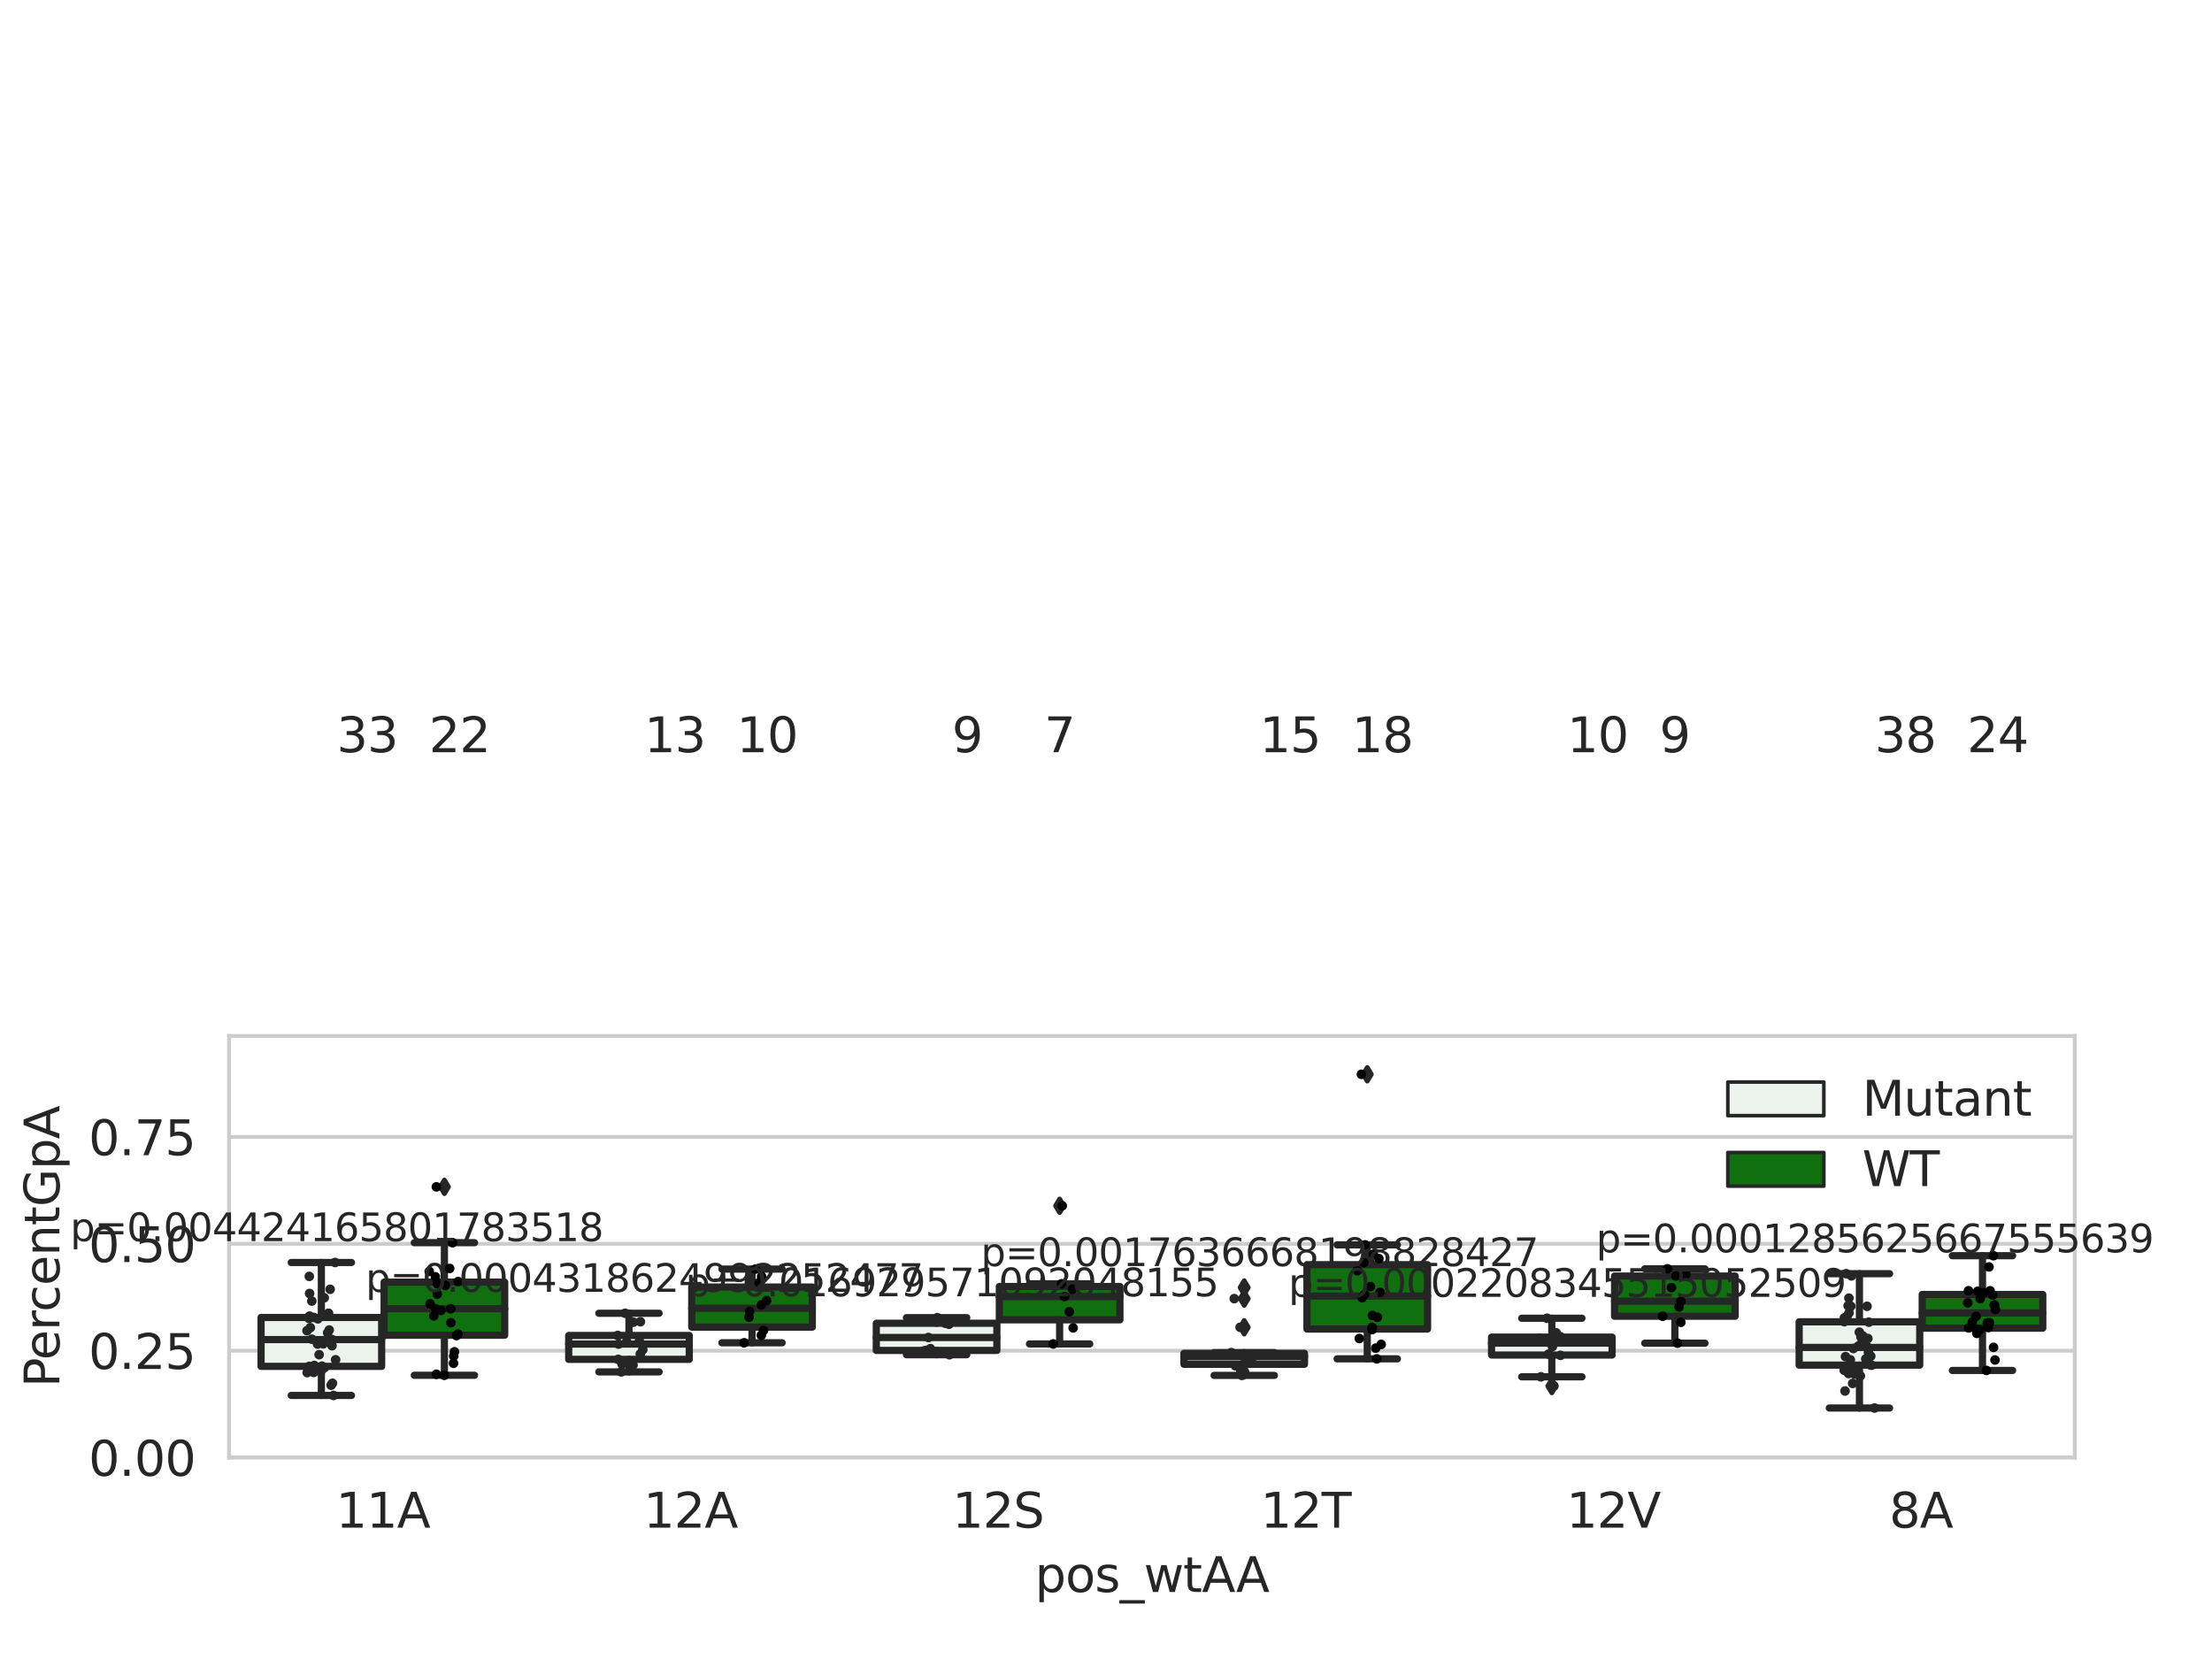 <?xml version="1.0" encoding="utf-8" standalone="no"?>
<!DOCTYPE svg PUBLIC "-//W3C//DTD SVG 1.1//EN"
  "http://www.w3.org/Graphics/SVG/1.1/DTD/svg11.dtd">
<svg xmlns:xlink="http://www.w3.org/1999/xlink" width="460.8pt" height="345.6pt" viewBox="0 0 460.8 345.6" xmlns="http://www.w3.org/2000/svg" version="1.1">
 <defs>
  <style type="text/css">*{stroke-linejoin: round; stroke-linecap: butt}</style>
 </defs>
 <g id="figure_1">
  <g id="patch_1">
   <path d="M 0 345.6 
L 460.8 345.6 
L 460.8 0 
L 0 0 
z
" style="fill: #ffffff"/>
  </g>
  <g id="axes_1">
   <g id="patch_2">
    <path d="M 47.72 303.64 
L 432.212 303.64 
L 432.212 215.812 
L 47.72 215.812 
z
" style="fill: #ffffff"/>
   </g>
   <g id="matplotlib.axis_1">
    <g id="xtick_1">
     <g id="text_1">
      <!-- 11A -->
      <g style="fill: #262626" transform="translate(69.978 318.238) scale(0.1 -0.1)">
       <defs>
        <path id="DejaVuSans-31" d="M 794 531 
L 1825 531 
L 1825 4091 
L 703 3866 
L 703 4441 
L 1819 4666 
L 2450 4666 
L 2450 531 
L 3481 531 
L 3481 0 
L 794 0 
L 794 531 
z
" transform="scale(0.016)"/>
        <path id="DejaVuSans-41" d="M 2188 4044 
L 1331 1722 
L 3047 1722 
L 2188 4044 
z
M 1831 4666 
L 2547 4666 
L 4325 0 
L 3669 0 
L 3244 1197 
L 1141 1197 
L 716 0 
L 50 0 
L 1831 4666 
z
" transform="scale(0.016)"/>
       </defs>
       <use xlink:href="#DejaVuSans-31"/>
       <use xlink:href="#DejaVuSans-31" x="63.623"/>
       <use xlink:href="#DejaVuSans-41" x="127.246"/>
      </g>
     </g>
    </g>
    <g id="xtick_2">
     <g id="text_2">
      <!-- 12A -->
      <g style="fill: #262626" transform="translate(134.06 318.238) scale(0.1 -0.1)">
       <defs>
        <path id="DejaVuSans-32" d="M 1228 531 
L 3431 531 
L 3431 0 
L 469 0 
L 469 531 
Q 828 903 1448 1529 
Q 2069 2156 2228 2338 
Q 2531 2678 2651 2914 
Q 2772 3150 2772 3378 
Q 2772 3750 2511 3984 
Q 2250 4219 1831 4219 
Q 1534 4219 1204 4116 
Q 875 4013 500 3803 
L 500 4441 
Q 881 4594 1212 4672 
Q 1544 4750 1819 4750 
Q 2544 4750 2975 4387 
Q 3406 4025 3406 3419 
Q 3406 3131 3298 2873 
Q 3191 2616 2906 2266 
Q 2828 2175 2409 1742 
Q 1991 1309 1228 531 
z
" transform="scale(0.016)"/>
       </defs>
       <use xlink:href="#DejaVuSans-31"/>
       <use xlink:href="#DejaVuSans-32" x="63.623"/>
       <use xlink:href="#DejaVuSans-41" x="127.246"/>
      </g>
     </g>
    </g>
    <g id="xtick_3">
     <g id="text_3">
      <!-- 12S -->
      <g style="fill: #262626" transform="translate(198.388 318.238) scale(0.1 -0.1)">
       <defs>
        <path id="DejaVuSans-53" d="M 3425 4513 
L 3425 3897 
Q 3066 4069 2747 4153 
Q 2428 4238 2131 4238 
Q 1616 4238 1336 4038 
Q 1056 3838 1056 3469 
Q 1056 3159 1242 3001 
Q 1428 2844 1947 2747 
L 2328 2669 
Q 3034 2534 3370 2195 
Q 3706 1856 3706 1288 
Q 3706 609 3251 259 
Q 2797 -91 1919 -91 
Q 1588 -91 1214 -16 
Q 841 59 441 206 
L 441 856 
Q 825 641 1194 531 
Q 1563 422 1919 422 
Q 2459 422 2753 634 
Q 3047 847 3047 1241 
Q 3047 1584 2836 1778 
Q 2625 1972 2144 2069 
L 1759 2144 
Q 1053 2284 737 2584 
Q 422 2884 422 3419 
Q 422 4038 858 4394 
Q 1294 4750 2059 4750 
Q 2388 4750 2728 4690 
Q 3069 4631 3425 4513 
z
" transform="scale(0.016)"/>
       </defs>
       <use xlink:href="#DejaVuSans-31"/>
       <use xlink:href="#DejaVuSans-32" x="63.623"/>
       <use xlink:href="#DejaVuSans-53" x="127.246"/>
      </g>
     </g>
    </g>
    <g id="xtick_4">
     <g id="text_4">
      <!-- 12T -->
      <g style="fill: #262626" transform="translate(262.591 318.238) scale(0.1 -0.1)">
       <defs>
        <path id="DejaVuSans-54" d="M -19 4666 
L 3928 4666 
L 3928 4134 
L 2272 4134 
L 2272 0 
L 1638 0 
L 1638 4134 
L -19 4134 
L -19 4666 
z
" transform="scale(0.016)"/>
       </defs>
       <use xlink:href="#DejaVuSans-31"/>
       <use xlink:href="#DejaVuSans-32" x="63.623"/>
       <use xlink:href="#DejaVuSans-54" x="127.246"/>
      </g>
     </g>
    </g>
    <g id="xtick_5">
     <g id="text_5">
      <!-- 12V -->
      <g style="fill: #262626" transform="translate(326.306 318.238) scale(0.1 -0.1)">
       <defs>
        <path id="DejaVuSans-56" d="M 1831 0 
L 50 4666 
L 709 4666 
L 2188 738 
L 3669 4666 
L 4325 4666 
L 2547 0 
L 1831 0 
z
" transform="scale(0.016)"/>
       </defs>
       <use xlink:href="#DejaVuSans-31"/>
       <use xlink:href="#DejaVuSans-32" x="63.623"/>
       <use xlink:href="#DejaVuSans-56" x="127.246"/>
      </g>
     </g>
    </g>
    <g id="xtick_6">
     <g id="text_6">
      <!-- 8A -->
      <g style="fill: #262626" transform="translate(393.57 318.238) scale(0.1 -0.1)">
       <defs>
        <path id="DejaVuSans-38" d="M 2034 2216 
Q 1584 2216 1326 1975 
Q 1069 1734 1069 1313 
Q 1069 891 1326 650 
Q 1584 409 2034 409 
Q 2484 409 2743 651 
Q 3003 894 3003 1313 
Q 3003 1734 2745 1975 
Q 2488 2216 2034 2216 
z
M 1403 2484 
Q 997 2584 770 2862 
Q 544 3141 544 3541 
Q 544 4100 942 4425 
Q 1341 4750 2034 4750 
Q 2731 4750 3128 4425 
Q 3525 4100 3525 3541 
Q 3525 3141 3298 2862 
Q 3072 2584 2669 2484 
Q 3125 2378 3379 2068 
Q 3634 1759 3634 1313 
Q 3634 634 3220 271 
Q 2806 -91 2034 -91 
Q 1263 -91 848 271 
Q 434 634 434 1313 
Q 434 1759 690 2068 
Q 947 2378 1403 2484 
z
M 1172 3481 
Q 1172 3119 1398 2916 
Q 1625 2713 2034 2713 
Q 2441 2713 2670 2916 
Q 2900 3119 2900 3481 
Q 2900 3844 2670 4047 
Q 2441 4250 2034 4250 
Q 1625 4250 1398 4047 
Q 1172 3844 1172 3481 
z
" transform="scale(0.016)"/>
       </defs>
       <use xlink:href="#DejaVuSans-38"/>
       <use xlink:href="#DejaVuSans-41" x="63.623"/>
      </g>
     </g>
    </g>
    <g id="text_7">
     <!-- pos_wtAA -->
     <g style="fill: #262626" transform="translate(215.6 331.638) scale(0.1 -0.1)">
      <defs>
       <path id="DejaVuSans-70" d="M 1159 525 
L 1159 -1331 
L 581 -1331 
L 581 3500 
L 1159 3500 
L 1159 2969 
Q 1341 3281 1617 3432 
Q 1894 3584 2278 3584 
Q 2916 3584 3314 3078 
Q 3713 2572 3713 1747 
Q 3713 922 3314 415 
Q 2916 -91 2278 -91 
Q 1894 -91 1617 61 
Q 1341 213 1159 525 
z
M 3116 1747 
Q 3116 2381 2855 2742 
Q 2594 3103 2138 3103 
Q 1681 3103 1420 2742 
Q 1159 2381 1159 1747 
Q 1159 1113 1420 752 
Q 1681 391 2138 391 
Q 2594 391 2855 752 
Q 3116 1113 3116 1747 
z
" transform="scale(0.016)"/>
       <path id="DejaVuSans-6f" d="M 1959 3097 
Q 1497 3097 1228 2736 
Q 959 2375 959 1747 
Q 959 1119 1226 758 
Q 1494 397 1959 397 
Q 2419 397 2687 759 
Q 2956 1122 2956 1747 
Q 2956 2369 2687 2733 
Q 2419 3097 1959 3097 
z
M 1959 3584 
Q 2709 3584 3137 3096 
Q 3566 2609 3566 1747 
Q 3566 888 3137 398 
Q 2709 -91 1959 -91 
Q 1206 -91 779 398 
Q 353 888 353 1747 
Q 353 2609 779 3096 
Q 1206 3584 1959 3584 
z
" transform="scale(0.016)"/>
       <path id="DejaVuSans-73" d="M 2834 3397 
L 2834 2853 
Q 2591 2978 2328 3040 
Q 2066 3103 1784 3103 
Q 1356 3103 1142 2972 
Q 928 2841 928 2578 
Q 928 2378 1081 2264 
Q 1234 2150 1697 2047 
L 1894 2003 
Q 2506 1872 2764 1633 
Q 3022 1394 3022 966 
Q 3022 478 2636 193 
Q 2250 -91 1575 -91 
Q 1294 -91 989 -36 
Q 684 19 347 128 
L 347 722 
Q 666 556 975 473 
Q 1284 391 1588 391 
Q 1994 391 2212 530 
Q 2431 669 2431 922 
Q 2431 1156 2273 1281 
Q 2116 1406 1581 1522 
L 1381 1569 
Q 847 1681 609 1914 
Q 372 2147 372 2553 
Q 372 3047 722 3315 
Q 1072 3584 1716 3584 
Q 2034 3584 2315 3537 
Q 2597 3491 2834 3397 
z
" transform="scale(0.016)"/>
       <path id="DejaVuSans-5f" d="M 3263 -1063 
L 3263 -1509 
L -63 -1509 
L -63 -1063 
L 3263 -1063 
z
" transform="scale(0.016)"/>
       <path id="DejaVuSans-77" d="M 269 3500 
L 844 3500 
L 1563 769 
L 2278 3500 
L 2956 3500 
L 3675 769 
L 4391 3500 
L 4966 3500 
L 4050 0 
L 3372 0 
L 2619 2869 
L 1863 0 
L 1184 0 
L 269 3500 
z
" transform="scale(0.016)"/>
       <path id="DejaVuSans-74" d="M 1172 4494 
L 1172 3500 
L 2356 3500 
L 2356 3053 
L 1172 3053 
L 1172 1153 
Q 1172 725 1289 603 
Q 1406 481 1766 481 
L 2356 481 
L 2356 0 
L 1766 0 
Q 1100 0 847 248 
Q 594 497 594 1153 
L 594 3053 
L 172 3053 
L 172 3500 
L 594 3500 
L 594 4494 
L 1172 4494 
z
" transform="scale(0.016)"/>
      </defs>
      <use xlink:href="#DejaVuSans-70"/>
      <use xlink:href="#DejaVuSans-6f" x="63.477"/>
      <use xlink:href="#DejaVuSans-73" x="124.658"/>
      <use xlink:href="#DejaVuSans-5f" x="176.758"/>
      <use xlink:href="#DejaVuSans-77" x="226.758"/>
      <use xlink:href="#DejaVuSans-74" x="308.545"/>
      <use xlink:href="#DejaVuSans-41" x="347.754"/>
      <use xlink:href="#DejaVuSans-41" x="418.912"/>
     </g>
    </g>
   </g>
   <g id="matplotlib.axis_2">
    <g id="ytick_1">
     <g id="line2d_1">
      <path d="M 47.72 303.64 
L 432.212 303.64 
" clip-path="url(#p9408402aae)" style="fill: none; stroke: #cccccc; stroke-width: 0.8; stroke-linecap: round"/>
     </g>
     <g id="text_8">
      <!-- 0.00 -->
      <g style="fill: #262626" transform="translate(18.454 307.439) scale(0.1 -0.1)">
       <defs>
        <path id="DejaVuSans-30" d="M 2034 4250 
Q 1547 4250 1301 3770 
Q 1056 3291 1056 2328 
Q 1056 1369 1301 889 
Q 1547 409 2034 409 
Q 2525 409 2770 889 
Q 3016 1369 3016 2328 
Q 3016 3291 2770 3770 
Q 2525 4250 2034 4250 
z
M 2034 4750 
Q 2819 4750 3233 4129 
Q 3647 3509 3647 2328 
Q 3647 1150 3233 529 
Q 2819 -91 2034 -91 
Q 1250 -91 836 529 
Q 422 1150 422 2328 
Q 422 3509 836 4129 
Q 1250 4750 2034 4750 
z
" transform="scale(0.016)"/>
        <path id="DejaVuSans-2e" d="M 684 794 
L 1344 794 
L 1344 0 
L 684 0 
L 684 794 
z
" transform="scale(0.016)"/>
       </defs>
       <use xlink:href="#DejaVuSans-30"/>
       <use xlink:href="#DejaVuSans-2e" x="63.623"/>
       <use xlink:href="#DejaVuSans-30" x="95.41"/>
       <use xlink:href="#DejaVuSans-30" x="159.033"/>
      </g>
     </g>
    </g>
    <g id="ytick_2">
     <g id="line2d_2">
      <path d="M 47.72 281.376 
L 432.212 281.376 
" clip-path="url(#p9408402aae)" style="fill: none; stroke: #cccccc; stroke-width: 0.8; stroke-linecap: round"/>
     </g>
     <g id="text_9">
      <!-- 0.25 -->
      <g style="fill: #262626" transform="translate(18.454 285.176) scale(0.1 -0.1)">
       <defs>
        <path id="DejaVuSans-35" d="M 691 4666 
L 3169 4666 
L 3169 4134 
L 1269 4134 
L 1269 2991 
Q 1406 3038 1543 3061 
Q 1681 3084 1819 3084 
Q 2600 3084 3056 2656 
Q 3513 2228 3513 1497 
Q 3513 744 3044 326 
Q 2575 -91 1722 -91 
Q 1428 -91 1123 -41 
Q 819 9 494 109 
L 494 744 
Q 775 591 1075 516 
Q 1375 441 1709 441 
Q 2250 441 2565 725 
Q 2881 1009 2881 1497 
Q 2881 1984 2565 2268 
Q 2250 2553 1709 2553 
Q 1456 2553 1204 2497 
Q 953 2441 691 2322 
L 691 4666 
z
" transform="scale(0.016)"/>
       </defs>
       <use xlink:href="#DejaVuSans-30"/>
       <use xlink:href="#DejaVuSans-2e" x="63.623"/>
       <use xlink:href="#DejaVuSans-32" x="95.41"/>
       <use xlink:href="#DejaVuSans-35" x="159.033"/>
      </g>
     </g>
    </g>
    <g id="ytick_3">
     <g id="line2d_3">
      <path d="M 47.72 259.113 
L 432.212 259.113 
" clip-path="url(#p9408402aae)" style="fill: none; stroke: #cccccc; stroke-width: 0.8; stroke-linecap: round"/>
     </g>
     <g id="text_10">
      <!-- 0.50 -->
      <g style="fill: #262626" transform="translate(18.454 262.912) scale(0.1 -0.1)">
       <use xlink:href="#DejaVuSans-30"/>
       <use xlink:href="#DejaVuSans-2e" x="63.623"/>
       <use xlink:href="#DejaVuSans-35" x="95.41"/>
       <use xlink:href="#DejaVuSans-30" x="159.033"/>
      </g>
     </g>
    </g>
    <g id="ytick_4">
     <g id="line2d_4">
      <path d="M 47.72 236.849 
L 432.212 236.849 
" clip-path="url(#p9408402aae)" style="fill: none; stroke: #cccccc; stroke-width: 0.8; stroke-linecap: round"/>
     </g>
     <g id="text_11">
      <!-- 0.75 -->
      <g style="fill: #262626" transform="translate(18.454 240.648) scale(0.1 -0.1)">
       <defs>
        <path id="DejaVuSans-37" d="M 525 4666 
L 3525 4666 
L 3525 4397 
L 1831 0 
L 1172 0 
L 2766 4134 
L 525 4134 
L 525 4666 
z
" transform="scale(0.016)"/>
       </defs>
       <use xlink:href="#DejaVuSans-30"/>
       <use xlink:href="#DejaVuSans-2e" x="63.623"/>
       <use xlink:href="#DejaVuSans-37" x="95.41"/>
       <use xlink:href="#DejaVuSans-35" x="159.033"/>
      </g>
     </g>
    </g>
    <g id="text_12">
     <!-- PercentGpA -->
     <g style="fill: #262626" transform="translate(12.375 289.002) rotate(-90) scale(0.1 -0.1)">
      <defs>
       <path id="DejaVuSans-50" d="M 1259 4147 
L 1259 2394 
L 2053 2394 
Q 2494 2394 2734 2622 
Q 2975 2850 2975 3272 
Q 2975 3691 2734 3919 
Q 2494 4147 2053 4147 
L 1259 4147 
z
M 628 4666 
L 2053 4666 
Q 2838 4666 3239 4311 
Q 3641 3956 3641 3272 
Q 3641 2581 3239 2228 
Q 2838 1875 2053 1875 
L 1259 1875 
L 1259 0 
L 628 0 
L 628 4666 
z
" transform="scale(0.016)"/>
       <path id="DejaVuSans-65" d="M 3597 1894 
L 3597 1613 
L 953 1613 
Q 991 1019 1311 708 
Q 1631 397 2203 397 
Q 2534 397 2845 478 
Q 3156 559 3463 722 
L 3463 178 
Q 3153 47 2828 -22 
Q 2503 -91 2169 -91 
Q 1331 -91 842 396 
Q 353 884 353 1716 
Q 353 2575 817 3079 
Q 1281 3584 2069 3584 
Q 2775 3584 3186 3129 
Q 3597 2675 3597 1894 
z
M 3022 2063 
Q 3016 2534 2758 2815 
Q 2500 3097 2075 3097 
Q 1594 3097 1305 2825 
Q 1016 2553 972 2059 
L 3022 2063 
z
" transform="scale(0.016)"/>
       <path id="DejaVuSans-72" d="M 2631 2963 
Q 2534 3019 2420 3045 
Q 2306 3072 2169 3072 
Q 1681 3072 1420 2755 
Q 1159 2438 1159 1844 
L 1159 0 
L 581 0 
L 581 3500 
L 1159 3500 
L 1159 2956 
Q 1341 3275 1631 3429 
Q 1922 3584 2338 3584 
Q 2397 3584 2469 3576 
Q 2541 3569 2628 3553 
L 2631 2963 
z
" transform="scale(0.016)"/>
       <path id="DejaVuSans-63" d="M 3122 3366 
L 3122 2828 
Q 2878 2963 2633 3030 
Q 2388 3097 2138 3097 
Q 1578 3097 1268 2742 
Q 959 2388 959 1747 
Q 959 1106 1268 751 
Q 1578 397 2138 397 
Q 2388 397 2633 464 
Q 2878 531 3122 666 
L 3122 134 
Q 2881 22 2623 -34 
Q 2366 -91 2075 -91 
Q 1284 -91 818 406 
Q 353 903 353 1747 
Q 353 2603 823 3093 
Q 1294 3584 2113 3584 
Q 2378 3584 2631 3529 
Q 2884 3475 3122 3366 
z
" transform="scale(0.016)"/>
       <path id="DejaVuSans-6e" d="M 3513 2113 
L 3513 0 
L 2938 0 
L 2938 2094 
Q 2938 2591 2744 2837 
Q 2550 3084 2163 3084 
Q 1697 3084 1428 2787 
Q 1159 2491 1159 1978 
L 1159 0 
L 581 0 
L 581 3500 
L 1159 3500 
L 1159 2956 
Q 1366 3272 1645 3428 
Q 1925 3584 2291 3584 
Q 2894 3584 3203 3211 
Q 3513 2838 3513 2113 
z
" transform="scale(0.016)"/>
       <path id="DejaVuSans-47" d="M 3809 666 
L 3809 1919 
L 2778 1919 
L 2778 2438 
L 4434 2438 
L 4434 434 
Q 4069 175 3628 42 
Q 3188 -91 2688 -91 
Q 1594 -91 976 548 
Q 359 1188 359 2328 
Q 359 3472 976 4111 
Q 1594 4750 2688 4750 
Q 3144 4750 3555 4637 
Q 3966 4525 4313 4306 
L 4313 3634 
Q 3963 3931 3569 4081 
Q 3175 4231 2741 4231 
Q 1884 4231 1454 3753 
Q 1025 3275 1025 2328 
Q 1025 1384 1454 906 
Q 1884 428 2741 428 
Q 3075 428 3337 486 
Q 3600 544 3809 666 
z
" transform="scale(0.016)"/>
      </defs>
      <use xlink:href="#DejaVuSans-50"/>
      <use xlink:href="#DejaVuSans-65" x="56.678"/>
      <use xlink:href="#DejaVuSans-72" x="118.201"/>
      <use xlink:href="#DejaVuSans-63" x="157.064"/>
      <use xlink:href="#DejaVuSans-65" x="212.045"/>
      <use xlink:href="#DejaVuSans-6e" x="273.568"/>
      <use xlink:href="#DejaVuSans-74" x="336.947"/>
      <use xlink:href="#DejaVuSans-47" x="376.156"/>
      <use xlink:href="#DejaVuSans-70" x="453.646"/>
      <use xlink:href="#DejaVuSans-41" x="517.123"/>
     </g>
    </g>
   </g>
   <g id="patch_3">
    <path d="M 54.385 284.642 
L 79.505 284.642 
L 79.505 274.449 
L 54.385 274.449 
L 54.385 284.642 
z
" clip-path="url(#p9408402aae)" style="fill: #ecf2ec; stroke: #262626; stroke-width: 1.5; stroke-linejoin: miter"/>
   </g>
   <g id="patch_4">
    <path d="M 80.017 278.147 
L 105.138 278.147 
L 105.138 267.088 
L 80.017 267.088 
L 80.017 278.147 
z
" clip-path="url(#p9408402aae)" style="fill: #107010; stroke: #262626; stroke-width: 1.5; stroke-linejoin: miter"/>
   </g>
   <g id="patch_5">
    <path d="M 118.467 283.182 
L 143.587 283.182 
L 143.587 278.197 
L 118.467 278.197 
L 118.467 283.182 
z
" clip-path="url(#p9408402aae)" style="fill: #ecf2ec; stroke: #262626; stroke-width: 1.5; stroke-linejoin: miter"/>
   </g>
   <g id="patch_6">
    <path d="M 144.099 276.464 
L 169.22 276.464 
L 169.22 268.113 
L 144.099 268.113 
L 144.099 276.464 
z
" clip-path="url(#p9408402aae)" style="fill: #107010; stroke: #262626; stroke-width: 1.5; stroke-linejoin: miter"/>
   </g>
   <g id="patch_7">
    <path d="M 182.549 281.318 
L 207.669 281.318 
L 207.669 275.66 
L 182.549 275.66 
L 182.549 281.318 
z
" clip-path="url(#p9408402aae)" style="fill: #ecf2ec; stroke: #262626; stroke-width: 1.5; stroke-linejoin: miter"/>
   </g>
   <g id="patch_8">
    <path d="M 208.181 274.942 
L 233.302 274.942 
L 233.302 267.999 
L 208.181 267.999 
L 208.181 274.942 
z
" clip-path="url(#p9408402aae)" style="fill: #107010; stroke: #262626; stroke-width: 1.5; stroke-linejoin: miter"/>
   </g>
   <g id="patch_9">
    <path d="M 246.631 284.204 
L 271.751 284.204 
L 271.751 281.922 
L 246.631 281.922 
L 246.631 284.204 
z
" clip-path="url(#p9408402aae)" style="fill: #ecf2ec; stroke: #262626; stroke-width: 1.5; stroke-linejoin: miter"/>
   </g>
   <g id="patch_10">
    <path d="M 272.263 276.859 
L 297.384 276.859 
L 297.384 263.453 
L 272.263 263.453 
L 272.263 276.859 
z
" clip-path="url(#p9408402aae)" style="fill: #107010; stroke: #262626; stroke-width: 1.5; stroke-linejoin: miter"/>
   </g>
   <g id="patch_11">
    <path d="M 310.713 282.278 
L 335.833 282.278 
L 335.833 278.544 
L 310.713 278.544 
L 310.713 282.278 
z
" clip-path="url(#p9408402aae)" style="fill: #ecf2ec; stroke: #262626; stroke-width: 1.5; stroke-linejoin: miter"/>
   </g>
   <g id="patch_12">
    <path d="M 336.345 274.199 
L 361.466 274.199 
L 361.466 265.824 
L 336.345 265.824 
L 336.345 274.199 
z
" clip-path="url(#p9408402aae)" style="fill: #107010; stroke: #262626; stroke-width: 1.5; stroke-linejoin: miter"/>
   </g>
   <g id="patch_13">
    <path d="M 374.795 284.384 
L 399.915 284.384 
L 399.915 275.356 
L 374.795 275.356 
L 374.795 284.384 
z
" clip-path="url(#p9408402aae)" style="fill: #ecf2ec; stroke: #262626; stroke-width: 1.5; stroke-linejoin: miter"/>
   </g>
   <g id="patch_14">
    <path d="M 400.428 276.686 
L 425.548 276.686 
L 425.548 269.655 
L 400.428 269.655 
L 400.428 276.686 
z
" clip-path="url(#p9408402aae)" style="fill: #107010; stroke: #262626; stroke-width: 1.5; stroke-linejoin: miter"/>
   </g>
   <g id="patch_15">
    <path d="M 79.761 303.64 
L 79.761 303.64 
L 79.761 303.64 
L 79.761 303.64 
z
" clip-path="url(#p9408402aae)" style="fill: #ecf2ec; stroke: #262626; stroke-width: 0.75; stroke-linejoin: miter"/>
   </g>
   <g id="patch_16">
    <path d="M 79.761 303.64 
L 79.761 303.64 
L 79.761 303.64 
L 79.761 303.64 
z
" clip-path="url(#p9408402aae)" style="fill: #107010; stroke: #262626; stroke-width: 0.75; stroke-linejoin: miter"/>
   </g>
   <g id="PathCollection_1"/>
   <g id="PathCollection_2"/>
   <g id="line2d_5">
    <path d="M 66.945 284.642 
L 66.945 290.694 
" clip-path="url(#p9408402aae)" style="fill: none; stroke: #262626; stroke-width: 1.5; stroke-linecap: round"/>
   </g>
   <g id="line2d_6">
    <path d="M 66.945 274.449 
L 66.945 263.002 
" clip-path="url(#p9408402aae)" style="fill: none; stroke: #262626; stroke-width: 1.5; stroke-linecap: round"/>
   </g>
   <g id="line2d_7">
    <path d="M 60.665 290.694 
L 73.225 290.694 
" clip-path="url(#p9408402aae)" style="fill: none; stroke: #262626; stroke-width: 1.5; stroke-linecap: round"/>
   </g>
   <g id="line2d_8">
    <path d="M 60.665 263.002 
L 73.225 263.002 
" clip-path="url(#p9408402aae)" style="fill: none; stroke: #262626; stroke-width: 1.5; stroke-linecap: round"/>
   </g>
   <g id="line2d_9"/>
   <g id="line2d_10">
    <path d="M 92.577 278.147 
L 92.577 286.496 
" clip-path="url(#p9408402aae)" style="fill: none; stroke: #262626; stroke-width: 1.5; stroke-linecap: round"/>
   </g>
   <g id="line2d_11">
    <path d="M 92.577 267.088 
L 92.577 258.876 
" clip-path="url(#p9408402aae)" style="fill: none; stroke: #262626; stroke-width: 1.5; stroke-linecap: round"/>
   </g>
   <g id="line2d_12">
    <path d="M 86.297 286.496 
L 98.857 286.496 
" clip-path="url(#p9408402aae)" style="fill: none; stroke: #262626; stroke-width: 1.5; stroke-linecap: round"/>
   </g>
   <g id="line2d_13">
    <path d="M 86.297 258.876 
L 98.857 258.876 
" clip-path="url(#p9408402aae)" style="fill: none; stroke: #262626; stroke-width: 1.5; stroke-linecap: round"/>
   </g>
   <g id="line2d_14">
    <defs>
     <path id="m450c3821bd" d="M -0 1.414 
L 0.849 0 
L 0 -1.414 
L -0.849 -0 
z
" style="stroke: #262626; stroke-linejoin: miter"/>
    </defs>
    <g clip-path="url(#p9408402aae)">
     <use xlink:href="#m450c3821bd" x="92.577" y="247.242" style="fill: #262626; stroke: #262626; stroke-linejoin: miter"/>
    </g>
   </g>
   <g id="line2d_15">
    <path d="M 131.027 283.182 
L 131.027 285.79 
" clip-path="url(#p9408402aae)" style="fill: none; stroke: #262626; stroke-width: 1.5; stroke-linecap: round"/>
   </g>
   <g id="line2d_16">
    <path d="M 131.027 278.197 
L 131.027 273.575 
" clip-path="url(#p9408402aae)" style="fill: none; stroke: #262626; stroke-width: 1.5; stroke-linecap: round"/>
   </g>
   <g id="line2d_17">
    <path d="M 124.747 285.79 
L 137.307 285.79 
" clip-path="url(#p9408402aae)" style="fill: none; stroke: #262626; stroke-width: 1.5; stroke-linecap: round"/>
   </g>
   <g id="line2d_18">
    <path d="M 124.747 273.575 
L 137.307 273.575 
" clip-path="url(#p9408402aae)" style="fill: none; stroke: #262626; stroke-width: 1.5; stroke-linecap: round"/>
   </g>
   <g id="line2d_19"/>
   <g id="line2d_20">
    <path d="M 156.659 276.464 
L 156.659 279.725 
" clip-path="url(#p9408402aae)" style="fill: none; stroke: #262626; stroke-width: 1.5; stroke-linecap: round"/>
   </g>
   <g id="line2d_21">
    <path d="M 156.659 268.113 
L 156.659 264.372 
" clip-path="url(#p9408402aae)" style="fill: none; stroke: #262626; stroke-width: 1.5; stroke-linecap: round"/>
   </g>
   <g id="line2d_22">
    <path d="M 150.379 279.725 
L 162.939 279.725 
" clip-path="url(#p9408402aae)" style="fill: none; stroke: #262626; stroke-width: 1.5; stroke-linecap: round"/>
   </g>
   <g id="line2d_23">
    <path d="M 150.379 264.372 
L 162.939 264.372 
" clip-path="url(#p9408402aae)" style="fill: none; stroke: #262626; stroke-width: 1.5; stroke-linecap: round"/>
   </g>
   <g id="line2d_24"/>
   <g id="line2d_25">
    <path d="M 195.109 281.318 
L 195.109 282.213 
" clip-path="url(#p9408402aae)" style="fill: none; stroke: #262626; stroke-width: 1.5; stroke-linecap: round"/>
   </g>
   <g id="line2d_26">
    <path d="M 195.109 275.66 
L 195.109 274.493 
" clip-path="url(#p9408402aae)" style="fill: none; stroke: #262626; stroke-width: 1.5; stroke-linecap: round"/>
   </g>
   <g id="line2d_27">
    <path d="M 188.829 282.213 
L 201.389 282.213 
" clip-path="url(#p9408402aae)" style="fill: none; stroke: #262626; stroke-width: 1.5; stroke-linecap: round"/>
   </g>
   <g id="line2d_28">
    <path d="M 188.829 274.493 
L 201.389 274.493 
" clip-path="url(#p9408402aae)" style="fill: none; stroke: #262626; stroke-width: 1.5; stroke-linecap: round"/>
   </g>
   <g id="line2d_29"/>
   <g id="line2d_30">
    <path d="M 220.741 274.942 
L 220.741 279.966 
" clip-path="url(#p9408402aae)" style="fill: none; stroke: #262626; stroke-width: 1.5; stroke-linecap: round"/>
   </g>
   <g id="line2d_31">
    <path d="M 220.741 267.999 
L 220.741 267.432 
" clip-path="url(#p9408402aae)" style="fill: none; stroke: #262626; stroke-width: 1.5; stroke-linecap: round"/>
   </g>
   <g id="line2d_32">
    <path d="M 214.461 279.966 
L 227.022 279.966 
" clip-path="url(#p9408402aae)" style="fill: none; stroke: #262626; stroke-width: 1.5; stroke-linecap: round"/>
   </g>
   <g id="line2d_33">
    <path d="M 214.461 267.432 
L 227.022 267.432 
" clip-path="url(#p9408402aae)" style="fill: none; stroke: #262626; stroke-width: 1.5; stroke-linecap: round"/>
   </g>
   <g id="line2d_34">
    <g clip-path="url(#p9408402aae)">
     <use xlink:href="#m450c3821bd" x="220.741" y="251.186" style="fill: #262626; stroke: #262626; stroke-linejoin: miter"/>
    </g>
   </g>
   <g id="line2d_35">
    <path d="M 259.191 284.204 
L 259.191 286.523 
" clip-path="url(#p9408402aae)" style="fill: none; stroke: #262626; stroke-width: 1.5; stroke-linecap: round"/>
   </g>
   <g id="line2d_36">
    <path d="M 259.191 281.922 
L 259.191 281.774 
" clip-path="url(#p9408402aae)" style="fill: none; stroke: #262626; stroke-width: 1.5; stroke-linecap: round"/>
   </g>
   <g id="line2d_37">
    <path d="M 252.911 286.523 
L 265.471 286.523 
" clip-path="url(#p9408402aae)" style="fill: none; stroke: #262626; stroke-width: 1.5; stroke-linecap: round"/>
   </g>
   <g id="line2d_38">
    <path d="M 252.911 281.774 
L 265.471 281.774 
" clip-path="url(#p9408402aae)" style="fill: none; stroke: #262626; stroke-width: 1.5; stroke-linecap: round"/>
   </g>
   <g id="line2d_39">
    <g clip-path="url(#p9408402aae)">
     <use xlink:href="#m450c3821bd" x="259.191" y="270.525" style="fill: #262626; stroke: #262626; stroke-linejoin: miter"/>
     <use xlink:href="#m450c3821bd" x="259.191" y="276.497" style="fill: #262626; stroke: #262626; stroke-linejoin: miter"/>
     <use xlink:href="#m450c3821bd" x="259.191" y="268.207" style="fill: #262626; stroke: #262626; stroke-linejoin: miter"/>
    </g>
   </g>
   <g id="line2d_40">
    <path d="M 284.824 276.859 
L 284.824 283.071 
" clip-path="url(#p9408402aae)" style="fill: none; stroke: #262626; stroke-width: 1.5; stroke-linecap: round"/>
   </g>
   <g id="line2d_41">
    <path d="M 284.824 263.453 
L 284.824 259.33 
" clip-path="url(#p9408402aae)" style="fill: none; stroke: #262626; stroke-width: 1.5; stroke-linecap: round"/>
   </g>
   <g id="line2d_42">
    <path d="M 278.543 283.071 
L 291.104 283.071 
" clip-path="url(#p9408402aae)" style="fill: none; stroke: #262626; stroke-width: 1.5; stroke-linecap: round"/>
   </g>
   <g id="line2d_43">
    <path d="M 278.543 259.33 
L 291.104 259.33 
" clip-path="url(#p9408402aae)" style="fill: none; stroke: #262626; stroke-width: 1.5; stroke-linecap: round"/>
   </g>
   <g id="line2d_44">
    <g clip-path="url(#p9408402aae)">
     <use xlink:href="#m450c3821bd" x="284.824" y="223.796" style="fill: #262626; stroke: #262626; stroke-linejoin: miter"/>
    </g>
   </g>
   <g id="line2d_45">
    <path d="M 323.273 282.278 
L 323.273 286.817 
" clip-path="url(#p9408402aae)" style="fill: none; stroke: #262626; stroke-width: 1.5; stroke-linecap: round"/>
   </g>
   <g id="line2d_46">
    <path d="M 323.273 278.544 
L 323.273 274.611 
" clip-path="url(#p9408402aae)" style="fill: none; stroke: #262626; stroke-width: 1.5; stroke-linecap: round"/>
   </g>
   <g id="line2d_47">
    <path d="M 316.993 286.817 
L 329.553 286.817 
" clip-path="url(#p9408402aae)" style="fill: none; stroke: #262626; stroke-width: 1.5; stroke-linecap: round"/>
   </g>
   <g id="line2d_48">
    <path d="M 316.993 274.611 
L 329.553 274.611 
" clip-path="url(#p9408402aae)" style="fill: none; stroke: #262626; stroke-width: 1.5; stroke-linecap: round"/>
   </g>
   <g id="line2d_49">
    <g clip-path="url(#p9408402aae)">
     <use xlink:href="#m450c3821bd" x="323.273" y="288.738" style="fill: #262626; stroke: #262626; stroke-linejoin: miter"/>
    </g>
   </g>
   <g id="line2d_50">
    <path d="M 348.906 274.199 
L 348.906 279.809 
" clip-path="url(#p9408402aae)" style="fill: none; stroke: #262626; stroke-width: 1.5; stroke-linecap: round"/>
   </g>
   <g id="line2d_51">
    <path d="M 348.906 265.824 
L 348.906 264.318 
" clip-path="url(#p9408402aae)" style="fill: none; stroke: #262626; stroke-width: 1.5; stroke-linecap: round"/>
   </g>
   <g id="line2d_52">
    <path d="M 342.626 279.809 
L 355.186 279.809 
" clip-path="url(#p9408402aae)" style="fill: none; stroke: #262626; stroke-width: 1.5; stroke-linecap: round"/>
   </g>
   <g id="line2d_53">
    <path d="M 342.626 264.318 
L 355.186 264.318 
" clip-path="url(#p9408402aae)" style="fill: none; stroke: #262626; stroke-width: 1.5; stroke-linecap: round"/>
   </g>
   <g id="line2d_54"/>
   <g id="line2d_55">
    <path d="M 387.355 284.384 
L 387.355 293.317 
" clip-path="url(#p9408402aae)" style="fill: none; stroke: #262626; stroke-width: 1.5; stroke-linecap: round"/>
   </g>
   <g id="line2d_56">
    <path d="M 387.355 275.356 
L 387.355 265.332 
" clip-path="url(#p9408402aae)" style="fill: none; stroke: #262626; stroke-width: 1.5; stroke-linecap: round"/>
   </g>
   <g id="line2d_57">
    <path d="M 381.075 293.317 
L 393.635 293.317 
" clip-path="url(#p9408402aae)" style="fill: none; stroke: #262626; stroke-width: 1.5; stroke-linecap: round"/>
   </g>
   <g id="line2d_58">
    <path d="M 381.075 265.332 
L 393.635 265.332 
" clip-path="url(#p9408402aae)" style="fill: none; stroke: #262626; stroke-width: 1.5; stroke-linecap: round"/>
   </g>
   <g id="line2d_59"/>
   <g id="line2d_60">
    <path d="M 412.988 276.686 
L 412.988 285.49 
" clip-path="url(#p9408402aae)" style="fill: none; stroke: #262626; stroke-width: 1.5; stroke-linecap: round"/>
   </g>
   <g id="line2d_61">
    <path d="M 412.988 269.655 
L 412.988 261.587 
" clip-path="url(#p9408402aae)" style="fill: none; stroke: #262626; stroke-width: 1.5; stroke-linecap: round"/>
   </g>
   <g id="line2d_62">
    <path d="M 406.708 285.49 
L 419.268 285.49 
" clip-path="url(#p9408402aae)" style="fill: none; stroke: #262626; stroke-width: 1.5; stroke-linecap: round"/>
   </g>
   <g id="line2d_63">
    <path d="M 406.708 261.587 
L 419.268 261.587 
" clip-path="url(#p9408402aae)" style="fill: none; stroke: #262626; stroke-width: 1.5; stroke-linecap: round"/>
   </g>
   <g id="line2d_64"/>
   <g id="line2d_65">
    <path d="M 54.385 279.056 
L 79.505 279.056 
" clip-path="url(#p9408402aae)" style="fill: none; stroke: #262626; stroke-width: 1.5; stroke-linecap: round"/>
   </g>
   <g id="line2d_66">
    <path d="M 80.017 272.637 
L 105.138 272.637 
" clip-path="url(#p9408402aae)" style="fill: none; stroke: #262626; stroke-width: 1.5; stroke-linecap: round"/>
   </g>
   <g id="line2d_67">
    <path d="M 118.467 279.999 
L 143.587 279.999 
" clip-path="url(#p9408402aae)" style="fill: none; stroke: #262626; stroke-width: 1.5; stroke-linecap: round"/>
   </g>
   <g id="line2d_68">
    <path d="M 144.099 272.533 
L 169.22 272.533 
" clip-path="url(#p9408402aae)" style="fill: none; stroke: #262626; stroke-width: 1.5; stroke-linecap: round"/>
   </g>
   <g id="line2d_69">
    <path d="M 182.549 278.625 
L 207.669 278.625 
" clip-path="url(#p9408402aae)" style="fill: none; stroke: #262626; stroke-width: 1.5; stroke-linecap: round"/>
   </g>
   <g id="line2d_70">
    <path d="M 208.181 270.103 
L 233.302 270.103 
" clip-path="url(#p9408402aae)" style="fill: none; stroke: #262626; stroke-width: 1.5; stroke-linecap: round"/>
   </g>
   <g id="line2d_71">
    <path d="M 246.631 282.619 
L 271.751 282.619 
" clip-path="url(#p9408402aae)" style="fill: none; stroke: #262626; stroke-width: 1.5; stroke-linecap: round"/>
   </g>
   <g id="line2d_72">
    <path d="M 272.263 269.988 
L 297.384 269.988 
" clip-path="url(#p9408402aae)" style="fill: none; stroke: #262626; stroke-width: 1.5; stroke-linecap: round"/>
   </g>
   <g id="line2d_73">
    <path d="M 310.713 279.803 
L 335.833 279.803 
" clip-path="url(#p9408402aae)" style="fill: none; stroke: #262626; stroke-width: 1.5; stroke-linecap: round"/>
   </g>
   <g id="line2d_74">
    <path d="M 336.345 271.064 
L 361.466 271.064 
" clip-path="url(#p9408402aae)" style="fill: none; stroke: #262626; stroke-width: 1.5; stroke-linecap: round"/>
   </g>
   <g id="line2d_75">
    <path d="M 374.795 280.696 
L 399.915 280.696 
" clip-path="url(#p9408402aae)" style="fill: none; stroke: #262626; stroke-width: 1.5; stroke-linecap: round"/>
   </g>
   <g id="line2d_76">
    <path d="M 400.428 273.502 
L 425.548 273.502 
" clip-path="url(#p9408402aae)" style="fill: none; stroke: #262626; stroke-width: 1.5; stroke-linecap: round"/>
   </g>
   <g id="patch_17">
    <path d="M 47.72 303.64 
L 47.72 215.812 
" style="fill: none; stroke: #cccccc; stroke-width: 0.8; stroke-linejoin: miter; stroke-linecap: square"/>
   </g>
   <g id="patch_18">
    <path d="M 432.212 303.64 
L 432.212 215.812 
" style="fill: none; stroke: #cccccc; stroke-width: 0.8; stroke-linejoin: miter; stroke-linecap: square"/>
   </g>
   <g id="patch_19">
    <path d="M 47.72 303.64 
L 432.212 303.64 
" style="fill: none; stroke: #cccccc; stroke-width: 0.8; stroke-linejoin: miter; stroke-linecap: square"/>
   </g>
   <g id="patch_20">
    <path d="M 47.72 215.812 
L 432.212 215.812 
" style="fill: none; stroke: #cccccc; stroke-width: 0.8; stroke-linejoin: miter; stroke-linecap: square"/>
   </g>
   <g id="PathCollection_3">
    <defs>
     <path id="C0_0_48f01b1bd7" d="M 0 1 
C 0.265 1 0.52 0.895 0.707 0.707 
C 0.895 0.52 1 0.265 1 -0 
C 1 -0.265 0.895 -0.52 0.707 -0.707 
C 0.52 -0.895 0.265 -1 0 -1 
C -0.265 -1 -0.52 -0.895 -0.707 -0.707 
C -0.895 -0.52 -1 -0.265 -1 0 
C -1 0.265 -0.895 0.52 -0.707 0.707 
C -0.52 0.895 -0.265 1 0 1 
z
"/>
    </defs>
    <g clip-path="url(#p9408402aae)">
     <use xlink:href="#C0_0_48f01b1bd7" x="67.598" y="284.89" style="fill: #262626"/>
    </g>
    <g clip-path="url(#p9408402aae)">
     <use xlink:href="#C0_0_48f01b1bd7" x="65.49" y="284.458" style="fill: #262626"/>
    </g>
    <g clip-path="url(#p9408402aae)">
     <use xlink:href="#C0_0_48f01b1bd7" x="69.258" y="288.165" style="fill: #262626"/>
    </g>
    <g clip-path="url(#p9408402aae)">
     <use xlink:href="#C0_0_48f01b1bd7" x="64.494" y="269.461" style="fill: #262626"/>
    </g>
    <g clip-path="url(#p9408402aae)">
     <use xlink:href="#C0_0_48f01b1bd7" x="64.491" y="274.17" style="fill: #262626"/>
    </g>
    <g clip-path="url(#p9408402aae)">
     <use xlink:href="#C0_0_48f01b1bd7" x="65.363" y="274.449" style="fill: #262626"/>
    </g>
    <g clip-path="url(#p9408402aae)">
     <use xlink:href="#C0_0_48f01b1bd7" x="64.969" y="278.982" style="fill: #262626"/>
    </g>
    <g clip-path="url(#p9408402aae)">
     <use xlink:href="#C0_0_48f01b1bd7" x="66.482" y="282.205" style="fill: #262626"/>
    </g>
    <g clip-path="url(#p9408402aae)">
     <use xlink:href="#C0_0_48f01b1bd7" x="63.962" y="277.208" style="fill: #262626"/>
    </g>
    <g clip-path="url(#p9408402aae)">
     <use xlink:href="#C0_0_48f01b1bd7" x="68.979" y="288.566" style="fill: #262626"/>
    </g>
    <g clip-path="url(#p9408402aae)">
     <use xlink:href="#C0_0_48f01b1bd7" x="68.58" y="277.068" style="fill: #262626"/>
    </g>
    <g clip-path="url(#p9408402aae)">
     <use xlink:href="#C0_0_48f01b1bd7" x="68.255" y="277.638" style="fill: #262626"/>
    </g>
    <g clip-path="url(#p9408402aae)">
     <use xlink:href="#C0_0_48f01b1bd7" x="64.417" y="284.642" style="fill: #262626"/>
    </g>
    <g clip-path="url(#p9408402aae)">
     <use xlink:href="#C0_0_48f01b1bd7" x="69.807" y="263.002" style="fill: #262626"/>
    </g>
    <g clip-path="url(#p9408402aae)">
     <use xlink:href="#C0_0_48f01b1bd7" x="68.445" y="273.574" style="fill: #262626"/>
    </g>
    <g clip-path="url(#p9408402aae)">
     <use xlink:href="#C0_0_48f01b1bd7" x="69.473" y="290.694" style="fill: #262626"/>
    </g>
    <g clip-path="url(#p9408402aae)">
     <use xlink:href="#C0_0_48f01b1bd7" x="64.378" y="274.65" style="fill: #262626"/>
    </g>
    <g clip-path="url(#p9408402aae)">
     <use xlink:href="#C0_0_48f01b1bd7" x="67.541" y="270.356" style="fill: #262626"/>
    </g>
    <g clip-path="url(#p9408402aae)">
     <use xlink:href="#C0_0_48f01b1bd7" x="67.06" y="284.595" style="fill: #262626"/>
    </g>
    <g clip-path="url(#p9408402aae)">
     <use xlink:href="#C0_0_48f01b1bd7" x="66.224" y="274.741" style="fill: #262626"/>
    </g>
    <g clip-path="url(#p9408402aae)">
     <use xlink:href="#C0_0_48f01b1bd7" x="65.24" y="284.705" style="fill: #262626"/>
    </g>
    <g clip-path="url(#p9408402aae)">
     <use xlink:href="#C0_0_48f01b1bd7" x="63.989" y="285.934" style="fill: #262626"/>
    </g>
    <g clip-path="url(#p9408402aae)">
     <use xlink:href="#C0_0_48f01b1bd7" x="68.776" y="268.587" style="fill: #262626"/>
    </g>
    <g clip-path="url(#p9408402aae)">
     <use xlink:href="#C0_0_48f01b1bd7" x="65.361" y="285.894" style="fill: #262626"/>
    </g>
    <g clip-path="url(#p9408402aae)">
     <use xlink:href="#C0_0_48f01b1bd7" x="69.171" y="279.056" style="fill: #262626"/>
    </g>
    <g clip-path="url(#p9408402aae)">
     <use xlink:href="#C0_0_48f01b1bd7" x="69.164" y="280.337" style="fill: #262626"/>
    </g>
    <g clip-path="url(#p9408402aae)">
     <use xlink:href="#C0_0_48f01b1bd7" x="64.654" y="276.575" style="fill: #262626"/>
    </g>
    <g clip-path="url(#p9408402aae)">
     <use xlink:href="#C0_0_48f01b1bd7" x="66.15" y="279.994" style="fill: #262626"/>
    </g>
    <g clip-path="url(#p9408402aae)">
     <use xlink:href="#C0_0_48f01b1bd7" x="67.046" y="285.357" style="fill: #262626"/>
    </g>
    <g clip-path="url(#p9408402aae)">
     <use xlink:href="#C0_0_48f01b1bd7" x="64.954" y="271.037" style="fill: #262626"/>
    </g>
    <g clip-path="url(#p9408402aae)">
     <use xlink:href="#C0_0_48f01b1bd7" x="67.347" y="279.944" style="fill: #262626"/>
    </g>
    <g clip-path="url(#p9408402aae)">
     <use xlink:href="#C0_0_48f01b1bd7" x="64.433" y="265.894" style="fill: #262626"/>
    </g>
    <g clip-path="url(#p9408402aae)">
     <use xlink:href="#C0_0_48f01b1bd7" x="69.912" y="283.27" style="fill: #262626"/>
    </g>
   </g>
   <g id="PathCollection_4">
    <defs>
     <path id="C1_0_3bf13164f4" d="M 0 1 
C 0.265 1 0.52 0.895 0.707 0.707 
C 0.895 0.52 1 0.265 1 -0 
C 1 -0.265 0.895 -0.52 0.707 -0.707 
C 0.52 -0.895 0.265 -1 0 -1 
C -0.265 -1 -0.52 -0.895 -0.707 -0.707 
C -0.895 -0.52 -1 -0.265 -1 0 
C -1 0.265 -0.895 0.52 -0.707 0.707 
C -0.52 0.895 -0.265 1 0 1 
z
"/>
    </defs>
    <g clip-path="url(#p9408402aae)">
     <use xlink:href="#C1_0_3bf13164f4" x="91.858" y="272.988"/>
    </g>
    <g clip-path="url(#p9408402aae)">
     <use xlink:href="#C1_0_3bf13164f4" x="94.479" y="283.999"/>
    </g>
    <g clip-path="url(#p9408402aae)">
     <use xlink:href="#C1_0_3bf13164f4" x="94.283" y="258.876"/>
    </g>
    <g clip-path="url(#p9408402aae)">
     <use xlink:href="#C1_0_3bf13164f4" x="93.944" y="275.546"/>
    </g>
    <g clip-path="url(#p9408402aae)">
     <use xlink:href="#C1_0_3bf13164f4" x="95.09" y="278.225"/>
    </g>
    <g clip-path="url(#p9408402aae)">
     <use xlink:href="#C1_0_3bf13164f4" x="94.677" y="281.603"/>
    </g>
    <g clip-path="url(#p9408402aae)">
     <use xlink:href="#C1_0_3bf13164f4" x="90.735" y="272.634"/>
    </g>
    <g clip-path="url(#p9408402aae)">
     <use xlink:href="#C1_0_3bf13164f4" x="94.52" y="282.485"/>
    </g>
    <g clip-path="url(#p9408402aae)">
     <use xlink:href="#C1_0_3bf13164f4" x="92.778" y="267.793"/>
    </g>
    <g clip-path="url(#p9408402aae)">
     <use xlink:href="#C1_0_3bf13164f4" x="95.441" y="266.973"/>
    </g>
    <g clip-path="url(#p9408402aae)">
     <use xlink:href="#C1_0_3bf13164f4" x="93.901" y="272.641"/>
    </g>
    <g clip-path="url(#p9408402aae)">
     <use xlink:href="#C1_0_3bf13164f4" x="91.096" y="267.434"/>
    </g>
    <g clip-path="url(#p9408402aae)">
     <use xlink:href="#C1_0_3bf13164f4" x="90.92" y="286.282"/>
    </g>
    <g clip-path="url(#p9408402aae)">
     <use xlink:href="#C1_0_3bf13164f4" x="90.909" y="247.242"/>
    </g>
    <g clip-path="url(#p9408402aae)">
     <use xlink:href="#C1_0_3bf13164f4" x="91.082" y="269.589"/>
    </g>
    <g clip-path="url(#p9408402aae)">
     <use xlink:href="#C1_0_3bf13164f4" x="95.422" y="277.91"/>
    </g>
    <g clip-path="url(#p9408402aae)">
     <use xlink:href="#C1_0_3bf13164f4" x="92.554" y="286.496"/>
    </g>
    <g clip-path="url(#p9408402aae)">
     <use xlink:href="#C1_0_3bf13164f4" x="93.668" y="264.244"/>
    </g>
    <g clip-path="url(#p9408402aae)">
     <use xlink:href="#C1_0_3bf13164f4" x="90.7" y="265.986"/>
    </g>
    <g clip-path="url(#p9408402aae)">
     <use xlink:href="#C1_0_3bf13164f4" x="90.373" y="274.129"/>
    </g>
    <g clip-path="url(#p9408402aae)">
     <use xlink:href="#C1_0_3bf13164f4" x="89.601" y="271.613"/>
    </g>
    <g clip-path="url(#p9408402aae)">
     <use xlink:href="#C1_0_3bf13164f4" x="89.423" y="264.855"/>
    </g>
   </g>
   <g id="PathCollection_5">
    <defs>
     <path id="C2_0_1aa850c191" d="M 0 1 
C 0.265 1 0.52 0.895 0.707 0.707 
C 0.895 0.52 1 0.265 1 -0 
C 1 -0.265 0.895 -0.52 0.707 -0.707 
C 0.52 -0.895 0.265 -1 0 -1 
C -0.265 -1 -0.52 -0.895 -0.707 -0.707 
C -0.895 -0.52 -1 -0.265 -1 0 
C -1 0.265 -0.895 0.52 -0.707 0.707 
C -0.52 0.895 -0.265 1 0 1 
z
"/>
    </defs>
    <g clip-path="url(#p9408402aae)">
     <use xlink:href="#C2_0_1aa850c191" x="131.934" y="275.446" style="fill: #262626"/>
    </g>
    <g clip-path="url(#p9408402aae)">
     <use xlink:href="#C2_0_1aa850c191" x="128.854" y="279.999" style="fill: #262626"/>
    </g>
    <g clip-path="url(#p9408402aae)">
     <use xlink:href="#C2_0_1aa850c191" x="130.229" y="273.575" style="fill: #262626"/>
    </g>
    <g clip-path="url(#p9408402aae)">
     <use xlink:href="#C2_0_1aa850c191" x="133.189" y="279.374" style="fill: #262626"/>
    </g>
    <g clip-path="url(#p9408402aae)">
     <use xlink:href="#C2_0_1aa850c191" x="130.559" y="279.514" style="fill: #262626"/>
    </g>
    <g clip-path="url(#p9408402aae)">
     <use xlink:href="#C2_0_1aa850c191" x="129.418" y="285.79" style="fill: #262626"/>
    </g>
    <g clip-path="url(#p9408402aae)">
     <use xlink:href="#C2_0_1aa850c191" x="131.875" y="284.374" style="fill: #262626"/>
    </g>
    <g clip-path="url(#p9408402aae)">
     <use xlink:href="#C2_0_1aa850c191" x="128.683" y="278.197" style="fill: #262626"/>
    </g>
    <g clip-path="url(#p9408402aae)">
     <use xlink:href="#C2_0_1aa850c191" x="129.585" y="284.165" style="fill: #262626"/>
    </g>
    <g clip-path="url(#p9408402aae)">
     <use xlink:href="#C2_0_1aa850c191" x="128.791" y="283.182" style="fill: #262626"/>
    </g>
    <g clip-path="url(#p9408402aae)">
     <use xlink:href="#C2_0_1aa850c191" x="133.409" y="275.339" style="fill: #262626"/>
    </g>
    <g clip-path="url(#p9408402aae)">
     <use xlink:href="#C2_0_1aa850c191" x="133.392" y="282.047" style="fill: #262626"/>
    </g>
    <g clip-path="url(#p9408402aae)">
     <use xlink:href="#C2_0_1aa850c191" x="133.906" y="281.178" style="fill: #262626"/>
    </g>
   </g>
   <g id="PathCollection_6">
    <defs>
     <path id="C3_0_6fc9415f2a" d="M 0 1 
C 0.265 1 0.52 0.895 0.707 0.707 
C 0.895 0.52 1 0.265 1 -0 
C 1 -0.265 0.895 -0.52 0.707 -0.707 
C 0.52 -0.895 0.265 -1 0 -1 
C -0.265 -1 -0.52 -0.895 -0.707 -0.707 
C -0.895 -0.52 -1 -0.265 -1 0 
C -1 0.265 -0.895 0.52 -0.707 0.707 
C -0.52 0.895 -0.265 1 0 1 
z
"/>
    </defs>
    <g clip-path="url(#p9408402aae)">
     <use xlink:href="#C3_0_6fc9415f2a" x="159.057" y="277.15"/>
    </g>
    <g clip-path="url(#p9408402aae)">
     <use xlink:href="#C3_0_6fc9415f2a" x="158.13" y="267.173"/>
    </g>
    <g clip-path="url(#p9408402aae)">
     <use xlink:href="#C3_0_6fc9415f2a" x="157.378" y="264.372"/>
    </g>
    <g clip-path="url(#p9408402aae)">
     <use xlink:href="#C3_0_6fc9415f2a" x="158.597" y="278.17"/>
    </g>
    <g clip-path="url(#p9408402aae)">
     <use xlink:href="#C3_0_6fc9415f2a" x="158.606" y="271.846"/>
    </g>
    <g clip-path="url(#p9408402aae)">
     <use xlink:href="#C3_0_6fc9415f2a" x="159.701" y="270.933"/>
    </g>
    <g clip-path="url(#p9408402aae)">
     <use xlink:href="#C3_0_6fc9415f2a" x="156.033" y="274.405"/>
    </g>
    <g clip-path="url(#p9408402aae)">
     <use xlink:href="#C3_0_6fc9415f2a" x="156.144" y="273.22"/>
    </g>
    <g clip-path="url(#p9408402aae)">
     <use xlink:href="#C3_0_6fc9415f2a" x="158.664" y="265.921"/>
    </g>
    <g clip-path="url(#p9408402aae)">
     <use xlink:href="#C3_0_6fc9415f2a" x="155.017" y="279.725"/>
    </g>
   </g>
   <g id="PathCollection_7">
    <defs>
     <path id="C4_0_b2ed1cab46" d="M 0 1 
C 0.265 1 0.52 0.895 0.707 0.707 
C 0.895 0.52 1 0.265 1 -0 
C 1 -0.265 0.895 -0.52 0.707 -0.707 
C 0.52 -0.895 0.265 -1 0 -1 
C -0.265 -1 -0.52 -0.895 -0.707 -0.707 
C -0.895 -0.52 -1 -0.265 -1 0 
C -1 0.265 -0.895 0.52 -0.707 0.707 
C -0.52 0.895 -0.265 1 0 1 
z
"/>
    </defs>
    <g clip-path="url(#p9408402aae)">
     <use xlink:href="#C4_0_b2ed1cab46" x="197.474" y="275.608" style="fill: #262626"/>
    </g>
    <g clip-path="url(#p9408402aae)">
     <use xlink:href="#C4_0_b2ed1cab46" x="197.781" y="282.213" style="fill: #262626"/>
    </g>
    <g clip-path="url(#p9408402aae)">
     <use xlink:href="#C4_0_b2ed1cab46" x="193.813" y="280.944" style="fill: #262626"/>
    </g>
    <g clip-path="url(#p9408402aae)">
     <use xlink:href="#C4_0_b2ed1cab46" x="197.687" y="275.866" style="fill: #262626"/>
    </g>
    <g clip-path="url(#p9408402aae)">
     <use xlink:href="#C4_0_b2ed1cab46" x="192.367" y="281.456" style="fill: #262626"/>
    </g>
    <g clip-path="url(#p9408402aae)">
     <use xlink:href="#C4_0_b2ed1cab46" x="192.906" y="281.318" style="fill: #262626"/>
    </g>
    <g clip-path="url(#p9408402aae)">
     <use xlink:href="#C4_0_b2ed1cab46" x="193.412" y="278.625" style="fill: #262626"/>
    </g>
    <g clip-path="url(#p9408402aae)">
     <use xlink:href="#C4_0_b2ed1cab46" x="195.257" y="274.493" style="fill: #262626"/>
    </g>
    <g clip-path="url(#p9408402aae)">
     <use xlink:href="#C4_0_b2ed1cab46" x="196.94" y="275.66" style="fill: #262626"/>
    </g>
   </g>
   <g id="PathCollection_8">
    <defs>
     <path id="C5_0_48bd6e74a3" d="M 0 1 
C 0.265 1 0.52 0.895 0.707 0.707 
C 0.895 0.52 1 0.265 1 -0 
C 1 -0.265 0.895 -0.52 0.707 -0.707 
C 0.52 -0.895 0.265 -1 0 -1 
C -0.265 -1 -0.52 -0.895 -0.707 -0.707 
C -0.895 -0.52 -1 -0.265 -1 0 
C -1 0.265 -0.895 0.52 -0.707 0.707 
C -0.52 0.895 -0.265 1 0 1 
z
"/>
    </defs>
    <g clip-path="url(#p9408402aae)">
     <use xlink:href="#C5_0_48bd6e74a3" x="222.753" y="273.261"/>
    </g>
    <g clip-path="url(#p9408402aae)">
     <use xlink:href="#C5_0_48bd6e74a3" x="221.759" y="270.103"/>
    </g>
    <g clip-path="url(#p9408402aae)">
     <use xlink:href="#C5_0_48bd6e74a3" x="221.135" y="267.432"/>
    </g>
    <g clip-path="url(#p9408402aae)">
     <use xlink:href="#C5_0_48bd6e74a3" x="219.402" y="279.966"/>
    </g>
    <g clip-path="url(#p9408402aae)">
     <use xlink:href="#C5_0_48bd6e74a3" x="223.56" y="276.624"/>
    </g>
    <g clip-path="url(#p9408402aae)">
     <use xlink:href="#C5_0_48bd6e74a3" x="223.413" y="268.566"/>
    </g>
    <g clip-path="url(#p9408402aae)">
     <use xlink:href="#C5_0_48bd6e74a3" x="221.281" y="251.186"/>
    </g>
   </g>
   <g id="PathCollection_9">
    <defs>
     <path id="C6_0_cb5ca155b4" d="M 0 1 
C 0.265 1 0.52 0.895 0.707 0.707 
C 0.895 0.52 1 0.265 1 -0 
C 1 -0.265 0.895 -0.52 0.707 -0.707 
C 0.52 -0.895 0.265 -1 0 -1 
C -0.265 -1 -0.52 -0.895 -0.707 -0.707 
C -0.895 -0.52 -1 -0.265 -1 0 
C -1 0.265 -0.895 0.52 -0.707 0.707 
C -0.52 0.895 -0.265 1 0 1 
z
"/>
    </defs>
    <g clip-path="url(#p9408402aae)">
     <use xlink:href="#C6_0_cb5ca155b4" x="260.813" y="283.893" style="fill: #262626"/>
    </g>
    <g clip-path="url(#p9408402aae)">
     <use xlink:href="#C6_0_cb5ca155b4" x="258.495" y="285.573" style="fill: #262626"/>
    </g>
    <g clip-path="url(#p9408402aae)">
     <use xlink:href="#C6_0_cb5ca155b4" x="258.723" y="286.523" style="fill: #262626"/>
    </g>
    <g clip-path="url(#p9408402aae)">
     <use xlink:href="#C6_0_cb5ca155b4" x="260.977" y="282.204" style="fill: #262626"/>
    </g>
    <g clip-path="url(#p9408402aae)">
     <use xlink:href="#C6_0_cb5ca155b4" x="257.119" y="270.525" style="fill: #262626"/>
    </g>
    <g clip-path="url(#p9408402aae)">
     <use xlink:href="#C6_0_cb5ca155b4" x="259.265" y="285.798" style="fill: #262626"/>
    </g>
    <g clip-path="url(#p9408402aae)">
     <use xlink:href="#C6_0_cb5ca155b4" x="256.494" y="281.774" style="fill: #262626"/>
    </g>
    <g clip-path="url(#p9408402aae)">
     <use xlink:href="#C6_0_cb5ca155b4" x="260.382" y="283.05" style="fill: #262626"/>
    </g>
    <g clip-path="url(#p9408402aae)">
     <use xlink:href="#C6_0_cb5ca155b4" x="260.399" y="283.572" style="fill: #262626"/>
    </g>
    <g clip-path="url(#p9408402aae)">
     <use xlink:href="#C6_0_cb5ca155b4" x="258.331" y="276.497" style="fill: #262626"/>
    </g>
    <g clip-path="url(#p9408402aae)">
     <use xlink:href="#C6_0_cb5ca155b4" x="259.067" y="282.619" style="fill: #262626"/>
    </g>
    <g clip-path="url(#p9408402aae)">
     <use xlink:href="#C6_0_cb5ca155b4" x="260.237" y="282.353" style="fill: #262626"/>
    </g>
    <g clip-path="url(#p9408402aae)">
     <use xlink:href="#C6_0_cb5ca155b4" x="259.187" y="268.207" style="fill: #262626"/>
    </g>
    <g clip-path="url(#p9408402aae)">
     <use xlink:href="#C6_0_cb5ca155b4" x="257.341" y="284.515" style="fill: #262626"/>
    </g>
    <g clip-path="url(#p9408402aae)">
     <use xlink:href="#C6_0_cb5ca155b4" x="260.756" y="282.07" style="fill: #262626"/>
    </g>
   </g>
   <g id="PathCollection_10">
    <defs>
     <path id="C7_0_5e7a574d00" d="M 0 1 
C 0.265 1 0.52 0.895 0.707 0.707 
C 0.895 0.52 1 0.265 1 -0 
C 1 -0.265 0.895 -0.52 0.707 -0.707 
C 0.52 -0.895 0.265 -1 0 -1 
C -0.265 -1 -0.52 -0.895 -0.707 -0.707 
C -0.895 -0.52 -1 -0.265 -1 0 
C -1 0.265 -0.895 0.52 -0.707 0.707 
C -0.52 0.895 -0.265 1 0 1 
z
"/>
    </defs>
    <g clip-path="url(#p9408402aae)">
     <use xlink:href="#C7_0_5e7a574d00" x="282.772" y="264.708"/>
    </g>
    <g clip-path="url(#p9408402aae)">
     <use xlink:href="#C7_0_5e7a574d00" x="286.937" y="274.408"/>
    </g>
    <g clip-path="url(#p9408402aae)">
     <use xlink:href="#C7_0_5e7a574d00" x="285.842" y="276.49"/>
    </g>
    <g clip-path="url(#p9408402aae)">
     <use xlink:href="#C7_0_5e7a574d00" x="285.902" y="274.042"/>
    </g>
    <g clip-path="url(#p9408402aae)">
     <use xlink:href="#C7_0_5e7a574d00" x="287.736" y="280.068"/>
    </g>
    <g clip-path="url(#p9408402aae)">
     <use xlink:href="#C7_0_5e7a574d00" x="285.491" y="268.013"/>
    </g>
    <g clip-path="url(#p9408402aae)">
     <use xlink:href="#C7_0_5e7a574d00" x="287.243" y="262.188"/>
    </g>
    <g clip-path="url(#p9408402aae)">
     <use xlink:href="#C7_0_5e7a574d00" x="284.269" y="269.643"/>
    </g>
    <g clip-path="url(#p9408402aae)">
     <use xlink:href="#C7_0_5e7a574d00" x="287.483" y="269.199"/>
    </g>
    <g clip-path="url(#p9408402aae)">
     <use xlink:href="#C7_0_5e7a574d00" x="284.108" y="263.035"/>
    </g>
    <g clip-path="url(#p9408402aae)">
     <use xlink:href="#C7_0_5e7a574d00" x="283.175" y="278.834"/>
    </g>
    <g clip-path="url(#p9408402aae)">
     <use xlink:href="#C7_0_5e7a574d00" x="286.813" y="283.071"/>
    </g>
    <g clip-path="url(#p9408402aae)">
     <use xlink:href="#C7_0_5e7a574d00" x="285.836" y="276.982"/>
    </g>
    <g clip-path="url(#p9408402aae)">
     <use xlink:href="#C7_0_5e7a574d00" x="283.602" y="223.796"/>
    </g>
    <g clip-path="url(#p9408402aae)">
     <use xlink:href="#C7_0_5e7a574d00" x="286.585" y="280.841"/>
    </g>
    <g clip-path="url(#p9408402aae)">
     <use xlink:href="#C7_0_5e7a574d00" x="284.371" y="259.33"/>
    </g>
    <g clip-path="url(#p9408402aae)">
     <use xlink:href="#C7_0_5e7a574d00" x="283.751" y="270.334"/>
    </g>
    <g clip-path="url(#p9408402aae)">
     <use xlink:href="#C7_0_5e7a574d00" x="286.096" y="261.292"/>
    </g>
   </g>
   <g id="PathCollection_11">
    <defs>
     <path id="C8_0_9111d63135" d="M 0 1 
C 0.265 1 0.52 0.895 0.707 0.707 
C 0.895 0.52 1 0.265 1 -0 
C 1 -0.265 0.895 -0.52 0.707 -0.707 
C 0.52 -0.895 0.265 -1 0 -1 
C -0.265 -1 -0.52 -0.895 -0.707 -0.707 
C -0.895 -0.52 -1 -0.265 -1 0 
C -1 0.265 -0.895 0.52 -0.707 0.707 
C -0.52 0.895 -0.265 1 0 1 
z
"/>
    </defs>
    <g clip-path="url(#p9408402aae)">
     <use xlink:href="#C8_0_9111d63135" x="326.026" y="279.09" style="fill: #262626"/>
    </g>
    <g clip-path="url(#p9408402aae)">
     <use xlink:href="#C8_0_9111d63135" x="322.276" y="274.611" style="fill: #262626"/>
    </g>
    <g clip-path="url(#p9408402aae)">
     <use xlink:href="#C8_0_9111d63135" x="324.173" y="277.641" style="fill: #262626"/>
    </g>
    <g clip-path="url(#p9408402aae)">
     <use xlink:href="#C8_0_9111d63135" x="323.712" y="288.738" style="fill: #262626"/>
    </g>
    <g clip-path="url(#p9408402aae)">
     <use xlink:href="#C8_0_9111d63135" x="323.397" y="280.516" style="fill: #262626"/>
    </g>
    <g clip-path="url(#p9408402aae)">
     <use xlink:href="#C8_0_9111d63135" x="325.068" y="282.343" style="fill: #262626"/>
    </g>
    <g clip-path="url(#p9408402aae)">
     <use xlink:href="#C8_0_9111d63135" x="322.596" y="282.081" style="fill: #262626"/>
    </g>
    <g clip-path="url(#p9408402aae)">
     <use xlink:href="#C8_0_9111d63135" x="321.001" y="286.817" style="fill: #262626"/>
    </g>
    <g clip-path="url(#p9408402aae)">
     <use xlink:href="#C8_0_9111d63135" x="320.674" y="278.804" style="fill: #262626"/>
    </g>
    <g clip-path="url(#p9408402aae)">
     <use xlink:href="#C8_0_9111d63135" x="325.039" y="278.457" style="fill: #262626"/>
    </g>
   </g>
   <g id="PathCollection_12">
    <defs>
     <path id="C9_0_89ff1cd4cf" d="M 0 1 
C 0.265 1 0.52 0.895 0.707 0.707 
C 0.895 0.52 1 0.265 1 -0 
C 1 -0.265 0.895 -0.52 0.707 -0.707 
C 0.52 -0.895 0.265 -1 0 -1 
C -0.265 -1 -0.52 -0.895 -0.707 -0.707 
C -0.895 -0.52 -1 -0.265 -1 0 
C -1 0.265 -0.895 0.52 -0.707 0.707 
C -0.52 0.895 -0.265 1 0 1 
z
"/>
    </defs>
    <g clip-path="url(#p9408402aae)">
     <use xlink:href="#C9_0_89ff1cd4cf" x="348.196" y="268.233"/>
    </g>
    <g clip-path="url(#p9408402aae)">
     <use xlink:href="#C9_0_89ff1cd4cf" x="347.367" y="264.318"/>
    </g>
    <g clip-path="url(#p9408402aae)">
     <use xlink:href="#C9_0_89ff1cd4cf" x="351.185" y="265.486"/>
    </g>
    <g clip-path="url(#p9408402aae)">
     <use xlink:href="#C9_0_89ff1cd4cf" x="350.153" y="275.458"/>
    </g>
    <g clip-path="url(#p9408402aae)">
     <use xlink:href="#C9_0_89ff1cd4cf" x="349.466" y="279.809"/>
    </g>
    <g clip-path="url(#p9408402aae)">
     <use xlink:href="#C9_0_89ff1cd4cf" x="349.776" y="272.284"/>
    </g>
    <g clip-path="url(#p9408402aae)">
     <use xlink:href="#C9_0_89ff1cd4cf" x="346.362" y="274.199"/>
    </g>
    <g clip-path="url(#p9408402aae)">
     <use xlink:href="#C9_0_89ff1cd4cf" x="349.136" y="265.824"/>
    </g>
    <g clip-path="url(#p9408402aae)">
     <use xlink:href="#C9_0_89ff1cd4cf" x="350.171" y="271.064"/>
    </g>
   </g>
   <g id="PathCollection_13">
    <defs>
     <path id="Ca_0_948e99227f" d="M 0 1 
C 0.265 1 0.52 0.895 0.707 0.707 
C 0.895 0.52 1 0.265 1 -0 
C 1 -0.265 0.895 -0.52 0.707 -0.707 
C 0.52 -0.895 0.265 -1 0 -1 
C -0.265 -1 -0.52 -0.895 -0.707 -0.707 
C -0.895 -0.52 -1 -0.265 -1 0 
C -1 0.265 -0.895 0.52 -0.707 0.707 
C -0.52 0.895 -0.265 1 0 1 
z
"/>
    </defs>
    <g clip-path="url(#p9408402aae)">
     <use xlink:href="#Ca_0_948e99227f" x="384.358" y="289.771" style="fill: #262626"/>
    </g>
    <g clip-path="url(#p9408402aae)">
     <use xlink:href="#Ca_0_948e99227f" x="388.26" y="279.447" style="fill: #262626"/>
    </g>
    <g clip-path="url(#p9408402aae)">
     <use xlink:href="#Ca_0_948e99227f" x="388.938" y="272.126" style="fill: #262626"/>
    </g>
    <g clip-path="url(#p9408402aae)">
     <use xlink:href="#Ca_0_948e99227f" x="385.761" y="284.824" style="fill: #262626"/>
    </g>
    <g clip-path="url(#p9408402aae)">
     <use xlink:href="#Ca_0_948e99227f" x="388.046" y="278.289" style="fill: #262626"/>
    </g>
    <g clip-path="url(#p9408402aae)">
     <use xlink:href="#Ca_0_948e99227f" x="387.332" y="277.521" style="fill: #262626"/>
    </g>
    <g clip-path="url(#p9408402aae)">
     <use xlink:href="#Ca_0_948e99227f" x="385.554" y="272.108" style="fill: #262626"/>
    </g>
    <g clip-path="url(#p9408402aae)">
     <use xlink:href="#Ca_0_948e99227f" x="387.647" y="280.038" style="fill: #262626"/>
    </g>
    <g clip-path="url(#p9408402aae)">
     <use xlink:href="#Ca_0_948e99227f" x="388.88" y="280.474" style="fill: #262626"/>
    </g>
    <g clip-path="url(#p9408402aae)">
     <use xlink:href="#Ca_0_948e99227f" x="384.202" y="275.328" style="fill: #262626"/>
    </g>
    <g clip-path="url(#p9408402aae)">
     <use xlink:href="#Ca_0_948e99227f" x="387.672" y="278.51" style="fill: #262626"/>
    </g>
    <g clip-path="url(#p9408402aae)">
     <use xlink:href="#Ca_0_948e99227f" x="389.232" y="281.733" style="fill: #262626"/>
    </g>
    <g clip-path="url(#p9408402aae)">
     <use xlink:href="#Ca_0_948e99227f" x="385.699" y="265.789" style="fill: #262626"/>
    </g>
    <g clip-path="url(#p9408402aae)">
     <use xlink:href="#Ca_0_948e99227f" x="385.181" y="273.503" style="fill: #262626"/>
    </g>
    <g clip-path="url(#p9408402aae)">
     <use xlink:href="#Ca_0_948e99227f" x="389.712" y="282.512" style="fill: #262626"/>
    </g>
    <g clip-path="url(#p9408402aae)">
     <use xlink:href="#Ca_0_948e99227f" x="385.538" y="285.051" style="fill: #262626"/>
    </g>
    <g clip-path="url(#p9408402aae)">
     <use xlink:href="#Ca_0_948e99227f" x="386.098" y="280.918" style="fill: #262626"/>
    </g>
    <g clip-path="url(#p9408402aae)">
     <use xlink:href="#Ca_0_948e99227f" x="390.502" y="293.317" style="fill: #262626"/>
    </g>
    <g clip-path="url(#p9408402aae)">
     <use xlink:href="#Ca_0_948e99227f" x="384.221" y="274.527" style="fill: #262626"/>
    </g>
    <g clip-path="url(#p9408402aae)">
     <use xlink:href="#Ca_0_948e99227f" x="385.943" y="288.191" style="fill: #262626"/>
    </g>
    <g clip-path="url(#p9408402aae)">
     <use xlink:href="#Ca_0_948e99227f" x="389.111" y="278.829" style="fill: #262626"/>
    </g>
    <g clip-path="url(#p9408402aae)">
     <use xlink:href="#Ca_0_948e99227f" x="387.087" y="280.449" style="fill: #262626"/>
    </g>
    <g clip-path="url(#p9408402aae)">
     <use xlink:href="#Ca_0_948e99227f" x="386.317" y="286.257" style="fill: #262626"/>
    </g>
    <g clip-path="url(#p9408402aae)">
     <use xlink:href="#Ca_0_948e99227f" x="389.888" y="284.402" style="fill: #262626"/>
    </g>
    <g clip-path="url(#p9408402aae)">
     <use xlink:href="#Ca_0_948e99227f" x="384.996" y="272.007" style="fill: #262626"/>
    </g>
    <g clip-path="url(#p9408402aae)">
     <use xlink:href="#Ca_0_948e99227f" x="389.602" y="284.33" style="fill: #262626"/>
    </g>
    <g clip-path="url(#p9408402aae)">
     <use xlink:href="#Ca_0_948e99227f" x="389.319" y="275.439" style="fill: #262626"/>
    </g>
    <g clip-path="url(#p9408402aae)">
     <use xlink:href="#Ca_0_948e99227f" x="384.451" y="282.61" style="fill: #262626"/>
    </g>
    <g clip-path="url(#p9408402aae)">
     <use xlink:href="#Ca_0_948e99227f" x="384.583" y="265.332" style="fill: #262626"/>
    </g>
    <g clip-path="url(#p9408402aae)">
     <use xlink:href="#Ca_0_948e99227f" x="384.178" y="285.443" style="fill: #262626"/>
    </g>
    <g clip-path="url(#p9408402aae)">
     <use xlink:href="#Ca_0_948e99227f" x="385.161" y="270.426" style="fill: #262626"/>
    </g>
    <g clip-path="url(#p9408402aae)">
     <use xlink:href="#Ca_0_948e99227f" x="387.551" y="286.624" style="fill: #262626"/>
    </g>
    <g clip-path="url(#p9408402aae)">
     <use xlink:href="#Ca_0_948e99227f" x="385.459" y="283.272" style="fill: #262626"/>
    </g>
    <g clip-path="url(#p9408402aae)">
     <use xlink:href="#Ca_0_948e99227f" x="384.753" y="274.265" style="fill: #262626"/>
    </g>
    <g clip-path="url(#p9408402aae)">
     <use xlink:href="#Ca_0_948e99227f" x="388.887" y="283.776" style="fill: #262626"/>
    </g>
    <g clip-path="url(#p9408402aae)">
     <use xlink:href="#Ca_0_948e99227f" x="388.678" y="283.086" style="fill: #262626"/>
    </g>
    <g clip-path="url(#p9408402aae)">
     <use xlink:href="#Ca_0_948e99227f" x="385.378" y="284.156" style="fill: #262626"/>
    </g>
    <g clip-path="url(#p9408402aae)">
     <use xlink:href="#Ca_0_948e99227f" x="385.097" y="286.136" style="fill: #262626"/>
    </g>
   </g>
   <g id="PathCollection_14">
    <defs>
     <path id="Cb_0_9f81c65637" d="M 0 1 
C 0.265 1 0.52 0.895 0.707 0.707 
C 0.895 0.52 1 0.265 1 -0 
C 1 -0.265 0.895 -0.52 0.707 -0.707 
C 0.52 -0.895 0.265 -1 0 -1 
C -0.265 -1 -0.52 -0.895 -0.707 -0.707 
C -0.895 -0.52 -1 -0.265 -1 0 
C -1 0.265 -0.895 0.52 -0.707 0.707 
C -0.52 0.895 -0.265 1 0 1 
z
"/>
    </defs>
    <g clip-path="url(#p9408402aae)">
     <use xlink:href="#Cb_0_9f81c65637" x="415.596" y="283.309"/>
    </g>
    <g clip-path="url(#p9408402aae)">
     <use xlink:href="#Cb_0_9f81c65637" x="409.911" y="271.407"/>
    </g>
    <g clip-path="url(#p9408402aae)">
     <use xlink:href="#Cb_0_9f81c65637" x="413.279" y="269.302"/>
    </g>
    <g clip-path="url(#p9408402aae)">
     <use xlink:href="#Cb_0_9f81c65637" x="415.511" y="271.891"/>
    </g>
    <g clip-path="url(#p9408402aae)">
     <use xlink:href="#Cb_0_9f81c65637" x="415.276" y="261.587"/>
    </g>
    <g clip-path="url(#p9408402aae)">
     <use xlink:href="#Cb_0_9f81c65637" x="414.343" y="263.922"/>
    </g>
    <g clip-path="url(#p9408402aae)">
     <use xlink:href="#Cb_0_9f81c65637" x="414.22" y="276.531"/>
    </g>
    <g clip-path="url(#p9408402aae)">
     <use xlink:href="#Cb_0_9f81c65637" x="410.069" y="268.883"/>
    </g>
    <g clip-path="url(#p9408402aae)">
     <use xlink:href="#Cb_0_9f81c65637" x="411.994" y="269.001"/>
    </g>
    <g clip-path="url(#p9408402aae)">
     <use xlink:href="#Cb_0_9f81c65637" x="410.11" y="276.633"/>
    </g>
    <g clip-path="url(#p9408402aae)">
     <use xlink:href="#Cb_0_9f81c65637" x="411.822" y="277.77"/>
    </g>
    <g clip-path="url(#p9408402aae)">
     <use xlink:href="#Cb_0_9f81c65637" x="415.295" y="280.678"/>
    </g>
    <g clip-path="url(#p9408402aae)">
     <use xlink:href="#Cb_0_9f81c65637" x="410.873" y="275.37"/>
    </g>
    <g clip-path="url(#p9408402aae)">
     <use xlink:href="#Cb_0_9f81c65637" x="415.408" y="271.866"/>
    </g>
    <g clip-path="url(#p9408402aae)">
     <use xlink:href="#Cb_0_9f81c65637" x="414.44" y="275.543"/>
    </g>
    <g clip-path="url(#p9408402aae)">
     <use xlink:href="#Cb_0_9f81c65637" x="412.415" y="277.009"/>
    </g>
    <g clip-path="url(#p9408402aae)">
     <use xlink:href="#Cb_0_9f81c65637" x="411.606" y="276.843"/>
    </g>
    <g clip-path="url(#p9408402aae)">
     <use xlink:href="#Cb_0_9f81c65637" x="413.802" y="285.49"/>
    </g>
    <g clip-path="url(#p9408402aae)">
     <use xlink:href="#Cb_0_9f81c65637" x="411.65" y="274.216"/>
    </g>
    <g clip-path="url(#p9408402aae)">
     <use xlink:href="#Cb_0_9f81c65637" x="412.512" y="270.538"/>
    </g>
    <g clip-path="url(#p9408402aae)">
     <use xlink:href="#Cb_0_9f81c65637" x="413.994" y="275.591"/>
    </g>
    <g clip-path="url(#p9408402aae)">
     <use xlink:href="#Cb_0_9f81c65637" x="415.684" y="272.788"/>
    </g>
    <g clip-path="url(#p9408402aae)">
     <use xlink:href="#Cb_0_9f81c65637" x="414.573" y="268.887"/>
    </g>
    <g clip-path="url(#p9408402aae)">
     <use xlink:href="#Cb_0_9f81c65637" x="415.102" y="269.772"/>
    </g>
   </g>
   <g id="text_13">
    <!-- 33 -->
    <g style="fill: #262626" transform="translate(70.149 156.7) scale(0.1 -0.1)">
     <defs>
      <path id="DejaVuSans-33" d="M 2597 2516 
Q 3050 2419 3304 2112 
Q 3559 1806 3559 1356 
Q 3559 666 3084 287 
Q 2609 -91 1734 -91 
Q 1441 -91 1130 -33 
Q 819 25 488 141 
L 488 750 
Q 750 597 1062 519 
Q 1375 441 1716 441 
Q 2309 441 2620 675 
Q 2931 909 2931 1356 
Q 2931 1769 2642 2001 
Q 2353 2234 1838 2234 
L 1294 2234 
L 1294 2753 
L 1863 2753 
Q 2328 2753 2575 2939 
Q 2822 3125 2822 3475 
Q 2822 3834 2567 4026 
Q 2313 4219 1838 4219 
Q 1578 4219 1281 4162 
Q 984 4106 628 3988 
L 628 4550 
Q 988 4650 1302 4700 
Q 1616 4750 1894 4750 
Q 2613 4750 3031 4423 
Q 3450 4097 3450 3541 
Q 3450 3153 3228 2886 
Q 3006 2619 2597 2516 
z
" transform="scale(0.016)"/>
     </defs>
     <use xlink:href="#DejaVuSans-33"/>
     <use xlink:href="#DejaVuSans-33" x="63.623"/>
    </g>
   </g>
   <g id="text_14">
    <!-- p=0.004424165801783518 -->
    <g style="fill: #262626" transform="translate(14.631 258.55) scale(0.08 -0.08)">
     <defs>
      <path id="DejaVuSans-3d" d="M 678 2906 
L 4684 2906 
L 4684 2381 
L 678 2381 
L 678 2906 
z
M 678 1631 
L 4684 1631 
L 4684 1100 
L 678 1100 
L 678 1631 
z
" transform="scale(0.016)"/>
      <path id="DejaVuSans-34" d="M 2419 4116 
L 825 1625 
L 2419 1625 
L 2419 4116 
z
M 2253 4666 
L 3047 4666 
L 3047 1625 
L 3713 1625 
L 3713 1100 
L 3047 1100 
L 3047 0 
L 2419 0 
L 2419 1100 
L 313 1100 
L 313 1709 
L 2253 4666 
z
" transform="scale(0.016)"/>
      <path id="DejaVuSans-36" d="M 2113 2584 
Q 1688 2584 1439 2293 
Q 1191 2003 1191 1497 
Q 1191 994 1439 701 
Q 1688 409 2113 409 
Q 2538 409 2786 701 
Q 3034 994 3034 1497 
Q 3034 2003 2786 2293 
Q 2538 2584 2113 2584 
z
M 3366 4563 
L 3366 3988 
Q 3128 4100 2886 4159 
Q 2644 4219 2406 4219 
Q 1781 4219 1451 3797 
Q 1122 3375 1075 2522 
Q 1259 2794 1537 2939 
Q 1816 3084 2150 3084 
Q 2853 3084 3261 2657 
Q 3669 2231 3669 1497 
Q 3669 778 3244 343 
Q 2819 -91 2113 -91 
Q 1303 -91 875 529 
Q 447 1150 447 2328 
Q 447 3434 972 4092 
Q 1497 4750 2381 4750 
Q 2619 4750 2861 4703 
Q 3103 4656 3366 4563 
z
" transform="scale(0.016)"/>
     </defs>
     <use xlink:href="#DejaVuSans-70"/>
     <use xlink:href="#DejaVuSans-3d" x="63.477"/>
     <use xlink:href="#DejaVuSans-30" x="147.266"/>
     <use xlink:href="#DejaVuSans-2e" x="210.889"/>
     <use xlink:href="#DejaVuSans-30" x="242.676"/>
     <use xlink:href="#DejaVuSans-30" x="306.299"/>
     <use xlink:href="#DejaVuSans-34" x="369.922"/>
     <use xlink:href="#DejaVuSans-34" x="433.545"/>
     <use xlink:href="#DejaVuSans-32" x="497.168"/>
     <use xlink:href="#DejaVuSans-34" x="560.791"/>
     <use xlink:href="#DejaVuSans-31" x="624.414"/>
     <use xlink:href="#DejaVuSans-36" x="688.037"/>
     <use xlink:href="#DejaVuSans-35" x="751.66"/>
     <use xlink:href="#DejaVuSans-38" x="815.283"/>
     <use xlink:href="#DejaVuSans-30" x="878.906"/>
     <use xlink:href="#DejaVuSans-31" x="942.529"/>
     <use xlink:href="#DejaVuSans-37" x="1006.152"/>
     <use xlink:href="#DejaVuSans-38" x="1069.775"/>
     <use xlink:href="#DejaVuSans-33" x="1133.398"/>
     <use xlink:href="#DejaVuSans-35" x="1197.021"/>
     <use xlink:href="#DejaVuSans-31" x="1260.645"/>
     <use xlink:href="#DejaVuSans-38" x="1324.268"/>
    </g>
   </g>
   <g id="text_15">
    <!-- 22 -->
    <g style="fill: #262626" transform="translate(89.373 156.7) scale(0.1 -0.1)">
     <use xlink:href="#DejaVuSans-32"/>
     <use xlink:href="#DejaVuSans-32" x="63.623"/>
    </g>
   </g>
   <g id="text_16">
    <!-- 13 -->
    <g style="fill: #262626" transform="translate(134.231 156.7) scale(0.1 -0.1)">
     <use xlink:href="#DejaVuSans-31"/>
     <use xlink:href="#DejaVuSans-33" x="63.623"/>
    </g>
   </g>
   <g id="text_17">
    <!-- p=0.0004318624992252477 -->
    <g style="fill: #262626" transform="translate(76.168 269.122) scale(0.08 -0.08)">
     <defs>
      <path id="DejaVuSans-39" d="M 703 97 
L 703 672 
Q 941 559 1184 500 
Q 1428 441 1663 441 
Q 2288 441 2617 861 
Q 2947 1281 2994 2138 
Q 2813 1869 2534 1725 
Q 2256 1581 1919 1581 
Q 1219 1581 811 2004 
Q 403 2428 403 3163 
Q 403 3881 828 4315 
Q 1253 4750 1959 4750 
Q 2769 4750 3195 4129 
Q 3622 3509 3622 2328 
Q 3622 1225 3098 567 
Q 2575 -91 1691 -91 
Q 1453 -91 1209 -44 
Q 966 3 703 97 
z
M 1959 2075 
Q 2384 2075 2632 2365 
Q 2881 2656 2881 3163 
Q 2881 3666 2632 3958 
Q 2384 4250 1959 4250 
Q 1534 4250 1286 3958 
Q 1038 3666 1038 3163 
Q 1038 2656 1286 2365 
Q 1534 2075 1959 2075 
z
" transform="scale(0.016)"/>
     </defs>
     <use xlink:href="#DejaVuSans-70"/>
     <use xlink:href="#DejaVuSans-3d" x="63.477"/>
     <use xlink:href="#DejaVuSans-30" x="147.266"/>
     <use xlink:href="#DejaVuSans-2e" x="210.889"/>
     <use xlink:href="#DejaVuSans-30" x="242.676"/>
     <use xlink:href="#DejaVuSans-30" x="306.299"/>
     <use xlink:href="#DejaVuSans-30" x="369.922"/>
     <use xlink:href="#DejaVuSans-34" x="433.545"/>
     <use xlink:href="#DejaVuSans-33" x="497.168"/>
     <use xlink:href="#DejaVuSans-31" x="560.791"/>
     <use xlink:href="#DejaVuSans-38" x="624.414"/>
     <use xlink:href="#DejaVuSans-36" x="688.037"/>
     <use xlink:href="#DejaVuSans-32" x="751.66"/>
     <use xlink:href="#DejaVuSans-34" x="815.283"/>
     <use xlink:href="#DejaVuSans-39" x="878.906"/>
     <use xlink:href="#DejaVuSans-39" x="942.529"/>
     <use xlink:href="#DejaVuSans-32" x="1006.152"/>
     <use xlink:href="#DejaVuSans-32" x="1069.775"/>
     <use xlink:href="#DejaVuSans-35" x="1133.398"/>
     <use xlink:href="#DejaVuSans-32" x="1197.021"/>
     <use xlink:href="#DejaVuSans-34" x="1260.645"/>
     <use xlink:href="#DejaVuSans-37" x="1324.268"/>
     <use xlink:href="#DejaVuSans-37" x="1387.891"/>
    </g>
   </g>
   <g id="text_18">
    <!-- 10 -->
    <g style="fill: #262626" transform="translate(153.455 156.7) scale(0.1 -0.1)">
     <use xlink:href="#DejaVuSans-31"/>
     <use xlink:href="#DejaVuSans-30" x="63.623"/>
    </g>
   </g>
   <g id="text_19">
    <!-- 9 -->
    <g style="fill: #262626" transform="translate(198.313 156.7) scale(0.1 -0.1)">
     <use xlink:href="#DejaVuSans-39"/>
    </g>
   </g>
   <g id="text_20">
    <!-- p=0.016929571092048155 -->
    <g style="fill: #262626" transform="translate(142.795 270.041) scale(0.08 -0.08)">
     <use xlink:href="#DejaVuSans-70"/>
     <use xlink:href="#DejaVuSans-3d" x="63.477"/>
     <use xlink:href="#DejaVuSans-30" x="147.266"/>
     <use xlink:href="#DejaVuSans-2e" x="210.889"/>
     <use xlink:href="#DejaVuSans-30" x="242.676"/>
     <use xlink:href="#DejaVuSans-31" x="306.299"/>
     <use xlink:href="#DejaVuSans-36" x="369.922"/>
     <use xlink:href="#DejaVuSans-39" x="433.545"/>
     <use xlink:href="#DejaVuSans-32" x="497.168"/>
     <use xlink:href="#DejaVuSans-39" x="560.791"/>
     <use xlink:href="#DejaVuSans-35" x="624.414"/>
     <use xlink:href="#DejaVuSans-37" x="688.037"/>
     <use xlink:href="#DejaVuSans-31" x="751.66"/>
     <use xlink:href="#DejaVuSans-30" x="815.283"/>
     <use xlink:href="#DejaVuSans-39" x="878.906"/>
     <use xlink:href="#DejaVuSans-32" x="942.529"/>
     <use xlink:href="#DejaVuSans-30" x="1006.152"/>
     <use xlink:href="#DejaVuSans-34" x="1069.775"/>
     <use xlink:href="#DejaVuSans-38" x="1133.398"/>
     <use xlink:href="#DejaVuSans-31" x="1197.021"/>
     <use xlink:href="#DejaVuSans-35" x="1260.645"/>
     <use xlink:href="#DejaVuSans-35" x="1324.268"/>
    </g>
   </g>
   <g id="text_21">
    <!-- 7 -->
    <g style="fill: #262626" transform="translate(217.537 156.7) scale(0.1 -0.1)">
     <use xlink:href="#DejaVuSans-37"/>
    </g>
   </g>
   <g id="text_22">
    <!-- 15 -->
    <g style="fill: #262626" transform="translate(262.395 156.7) scale(0.1 -0.1)">
     <use xlink:href="#DejaVuSans-31"/>
     <use xlink:href="#DejaVuSans-35" x="63.623"/>
    </g>
   </g>
   <g id="text_23">
    <!-- p=0.0017636668198828427 -->
    <g style="fill: #262626" transform="translate(204.332 263.754) scale(0.08 -0.08)">
     <use xlink:href="#DejaVuSans-70"/>
     <use xlink:href="#DejaVuSans-3d" x="63.477"/>
     <use xlink:href="#DejaVuSans-30" x="147.266"/>
     <use xlink:href="#DejaVuSans-2e" x="210.889"/>
     <use xlink:href="#DejaVuSans-30" x="242.676"/>
     <use xlink:href="#DejaVuSans-30" x="306.299"/>
     <use xlink:href="#DejaVuSans-31" x="369.922"/>
     <use xlink:href="#DejaVuSans-37" x="433.545"/>
     <use xlink:href="#DejaVuSans-36" x="497.168"/>
     <use xlink:href="#DejaVuSans-33" x="560.791"/>
     <use xlink:href="#DejaVuSans-36" x="624.414"/>
     <use xlink:href="#DejaVuSans-36" x="688.037"/>
     <use xlink:href="#DejaVuSans-36" x="751.66"/>
     <use xlink:href="#DejaVuSans-38" x="815.283"/>
     <use xlink:href="#DejaVuSans-31" x="878.906"/>
     <use xlink:href="#DejaVuSans-39" x="942.529"/>
     <use xlink:href="#DejaVuSans-38" x="1006.152"/>
     <use xlink:href="#DejaVuSans-38" x="1069.775"/>
     <use xlink:href="#DejaVuSans-32" x="1133.398"/>
     <use xlink:href="#DejaVuSans-38" x="1197.021"/>
     <use xlink:href="#DejaVuSans-34" x="1260.645"/>
     <use xlink:href="#DejaVuSans-32" x="1324.268"/>
     <use xlink:href="#DejaVuSans-37" x="1387.891"/>
    </g>
   </g>
   <g id="text_24">
    <!-- 18 -->
    <g style="fill: #262626" transform="translate(281.619 156.7) scale(0.1 -0.1)">
     <use xlink:href="#DejaVuSans-31"/>
     <use xlink:href="#DejaVuSans-38" x="63.623"/>
    </g>
   </g>
   <g id="text_25">
    <!-- 10 -->
    <g style="fill: #262626" transform="translate(326.477 156.7) scale(0.1 -0.1)">
     <use xlink:href="#DejaVuSans-31"/>
     <use xlink:href="#DejaVuSans-30" x="63.623"/>
    </g>
   </g>
   <g id="text_26">
    <!-- p=0.0002208345515052509 -->
    <g style="fill: #262626" transform="translate(268.414 270.158) scale(0.08 -0.08)">
     <use xlink:href="#DejaVuSans-70"/>
     <use xlink:href="#DejaVuSans-3d" x="63.477"/>
     <use xlink:href="#DejaVuSans-30" x="147.266"/>
     <use xlink:href="#DejaVuSans-2e" x="210.889"/>
     <use xlink:href="#DejaVuSans-30" x="242.676"/>
     <use xlink:href="#DejaVuSans-30" x="306.299"/>
     <use xlink:href="#DejaVuSans-30" x="369.922"/>
     <use xlink:href="#DejaVuSans-32" x="433.545"/>
     <use xlink:href="#DejaVuSans-32" x="497.168"/>
     <use xlink:href="#DejaVuSans-30" x="560.791"/>
     <use xlink:href="#DejaVuSans-38" x="624.414"/>
     <use xlink:href="#DejaVuSans-33" x="688.037"/>
     <use xlink:href="#DejaVuSans-34" x="751.66"/>
     <use xlink:href="#DejaVuSans-35" x="815.283"/>
     <use xlink:href="#DejaVuSans-35" x="878.906"/>
     <use xlink:href="#DejaVuSans-31" x="942.529"/>
     <use xlink:href="#DejaVuSans-35" x="1006.152"/>
     <use xlink:href="#DejaVuSans-30" x="1069.775"/>
     <use xlink:href="#DejaVuSans-35" x="1133.398"/>
     <use xlink:href="#DejaVuSans-32" x="1197.021"/>
     <use xlink:href="#DejaVuSans-35" x="1260.645"/>
     <use xlink:href="#DejaVuSans-30" x="1324.268"/>
     <use xlink:href="#DejaVuSans-39" x="1387.891"/>
    </g>
   </g>
   <g id="text_27">
    <!-- 9 -->
    <g style="fill: #262626" transform="translate(345.701 156.7) scale(0.1 -0.1)">
     <use xlink:href="#DejaVuSans-39"/>
    </g>
   </g>
   <g id="text_28">
    <!-- 38 -->
    <g style="fill: #262626" transform="translate(390.559 156.7) scale(0.1 -0.1)">
     <use xlink:href="#DejaVuSans-33"/>
     <use xlink:href="#DejaVuSans-38" x="63.623"/>
    </g>
   </g>
   <g id="text_29">
    <!-- p=0.0001285625667555639 -->
    <g style="fill: #262626" transform="translate(332.496 260.88) scale(0.08 -0.08)">
     <use xlink:href="#DejaVuSans-70"/>
     <use xlink:href="#DejaVuSans-3d" x="63.477"/>
     <use xlink:href="#DejaVuSans-30" x="147.266"/>
     <use xlink:href="#DejaVuSans-2e" x="210.889"/>
     <use xlink:href="#DejaVuSans-30" x="242.676"/>
     <use xlink:href="#DejaVuSans-30" x="306.299"/>
     <use xlink:href="#DejaVuSans-30" x="369.922"/>
     <use xlink:href="#DejaVuSans-31" x="433.545"/>
     <use xlink:href="#DejaVuSans-32" x="497.168"/>
     <use xlink:href="#DejaVuSans-38" x="560.791"/>
     <use xlink:href="#DejaVuSans-35" x="624.414"/>
     <use xlink:href="#DejaVuSans-36" x="688.037"/>
     <use xlink:href="#DejaVuSans-32" x="751.66"/>
     <use xlink:href="#DejaVuSans-35" x="815.283"/>
     <use xlink:href="#DejaVuSans-36" x="878.906"/>
     <use xlink:href="#DejaVuSans-36" x="942.529"/>
     <use xlink:href="#DejaVuSans-37" x="1006.152"/>
     <use xlink:href="#DejaVuSans-35" x="1069.775"/>
     <use xlink:href="#DejaVuSans-35" x="1133.398"/>
     <use xlink:href="#DejaVuSans-35" x="1197.021"/>
     <use xlink:href="#DejaVuSans-36" x="1260.645"/>
     <use xlink:href="#DejaVuSans-33" x="1324.268"/>
     <use xlink:href="#DejaVuSans-39" x="1387.891"/>
    </g>
   </g>
   <g id="text_30">
    <!-- 24 -->
    <g style="fill: #262626" transform="translate(409.783 156.7) scale(0.1 -0.1)">
     <use xlink:href="#DejaVuSans-32"/>
     <use xlink:href="#DejaVuSans-34" x="63.623"/>
    </g>
   </g>
   <g id="legend_1">
    <g id="patch_21">
     <path d="M 359.94 232.41 
L 379.94 232.41 
L 379.94 225.41 
L 359.94 225.41 
z
" style="fill: #ecf2ec; stroke: #262626; stroke-width: 0.75; stroke-linejoin: miter"/>
    </g>
    <g id="text_31">
     <!-- Mutant -->
     <g style="fill: #262626" transform="translate(387.94 232.41) scale(0.1 -0.1)">
      <defs>
       <path id="DejaVuSans-4d" d="M 628 4666 
L 1569 4666 
L 2759 1491 
L 3956 4666 
L 4897 4666 
L 4897 0 
L 4281 0 
L 4281 4097 
L 3078 897 
L 2444 897 
L 1241 4097 
L 1241 0 
L 628 0 
L 628 4666 
z
" transform="scale(0.016)"/>
       <path id="DejaVuSans-75" d="M 544 1381 
L 544 3500 
L 1119 3500 
L 1119 1403 
Q 1119 906 1312 657 
Q 1506 409 1894 409 
Q 2359 409 2629 706 
Q 2900 1003 2900 1516 
L 2900 3500 
L 3475 3500 
L 3475 0 
L 2900 0 
L 2900 538 
Q 2691 219 2414 64 
Q 2138 -91 1772 -91 
Q 1169 -91 856 284 
Q 544 659 544 1381 
z
M 1991 3584 
L 1991 3584 
z
" transform="scale(0.016)"/>
       <path id="DejaVuSans-61" d="M 2194 1759 
Q 1497 1759 1228 1600 
Q 959 1441 959 1056 
Q 959 750 1161 570 
Q 1363 391 1709 391 
Q 2188 391 2477 730 
Q 2766 1069 2766 1631 
L 2766 1759 
L 2194 1759 
z
M 3341 1997 
L 3341 0 
L 2766 0 
L 2766 531 
Q 2569 213 2275 61 
Q 1981 -91 1556 -91 
Q 1019 -91 701 211 
Q 384 513 384 1019 
Q 384 1609 779 1909 
Q 1175 2209 1959 2209 
L 2766 2209 
L 2766 2266 
Q 2766 2663 2505 2880 
Q 2244 3097 1772 3097 
Q 1472 3097 1187 3025 
Q 903 2953 641 2809 
L 641 3341 
Q 956 3463 1253 3523 
Q 1550 3584 1831 3584 
Q 2591 3584 2966 3190 
Q 3341 2797 3341 1997 
z
" transform="scale(0.016)"/>
      </defs>
      <use xlink:href="#DejaVuSans-4d"/>
      <use xlink:href="#DejaVuSans-75" x="86.279"/>
      <use xlink:href="#DejaVuSans-74" x="149.658"/>
      <use xlink:href="#DejaVuSans-61" x="188.867"/>
      <use xlink:href="#DejaVuSans-6e" x="250.146"/>
      <use xlink:href="#DejaVuSans-74" x="313.525"/>
     </g>
    </g>
    <g id="patch_22">
     <path d="M 359.94 247.088 
L 379.94 247.088 
L 379.94 240.088 
L 359.94 240.088 
z
" style="fill: #107010; stroke: #262626; stroke-width: 0.75; stroke-linejoin: miter"/>
    </g>
    <g id="text_32">
     <!-- WT -->
     <g style="fill: #262626" transform="translate(387.94 247.088) scale(0.1 -0.1)">
      <defs>
       <path id="DejaVuSans-57" d="M 213 4666 
L 850 4666 
L 1831 722 
L 2809 4666 
L 3519 4666 
L 4500 722 
L 5478 4666 
L 6119 4666 
L 4947 0 
L 4153 0 
L 3169 4050 
L 2175 0 
L 1381 0 
L 213 4666 
z
" transform="scale(0.016)"/>
      </defs>
      <use xlink:href="#DejaVuSans-57"/>
      <use xlink:href="#DejaVuSans-54" x="98.877"/>
     </g>
    </g>
   </g>
  </g>
 </g>
 <defs>
  <clipPath id="p9408402aae">
   <rect x="47.72" y="215.812" width="384.492" height="87.828"/>
  </clipPath>
 </defs>
</svg>
